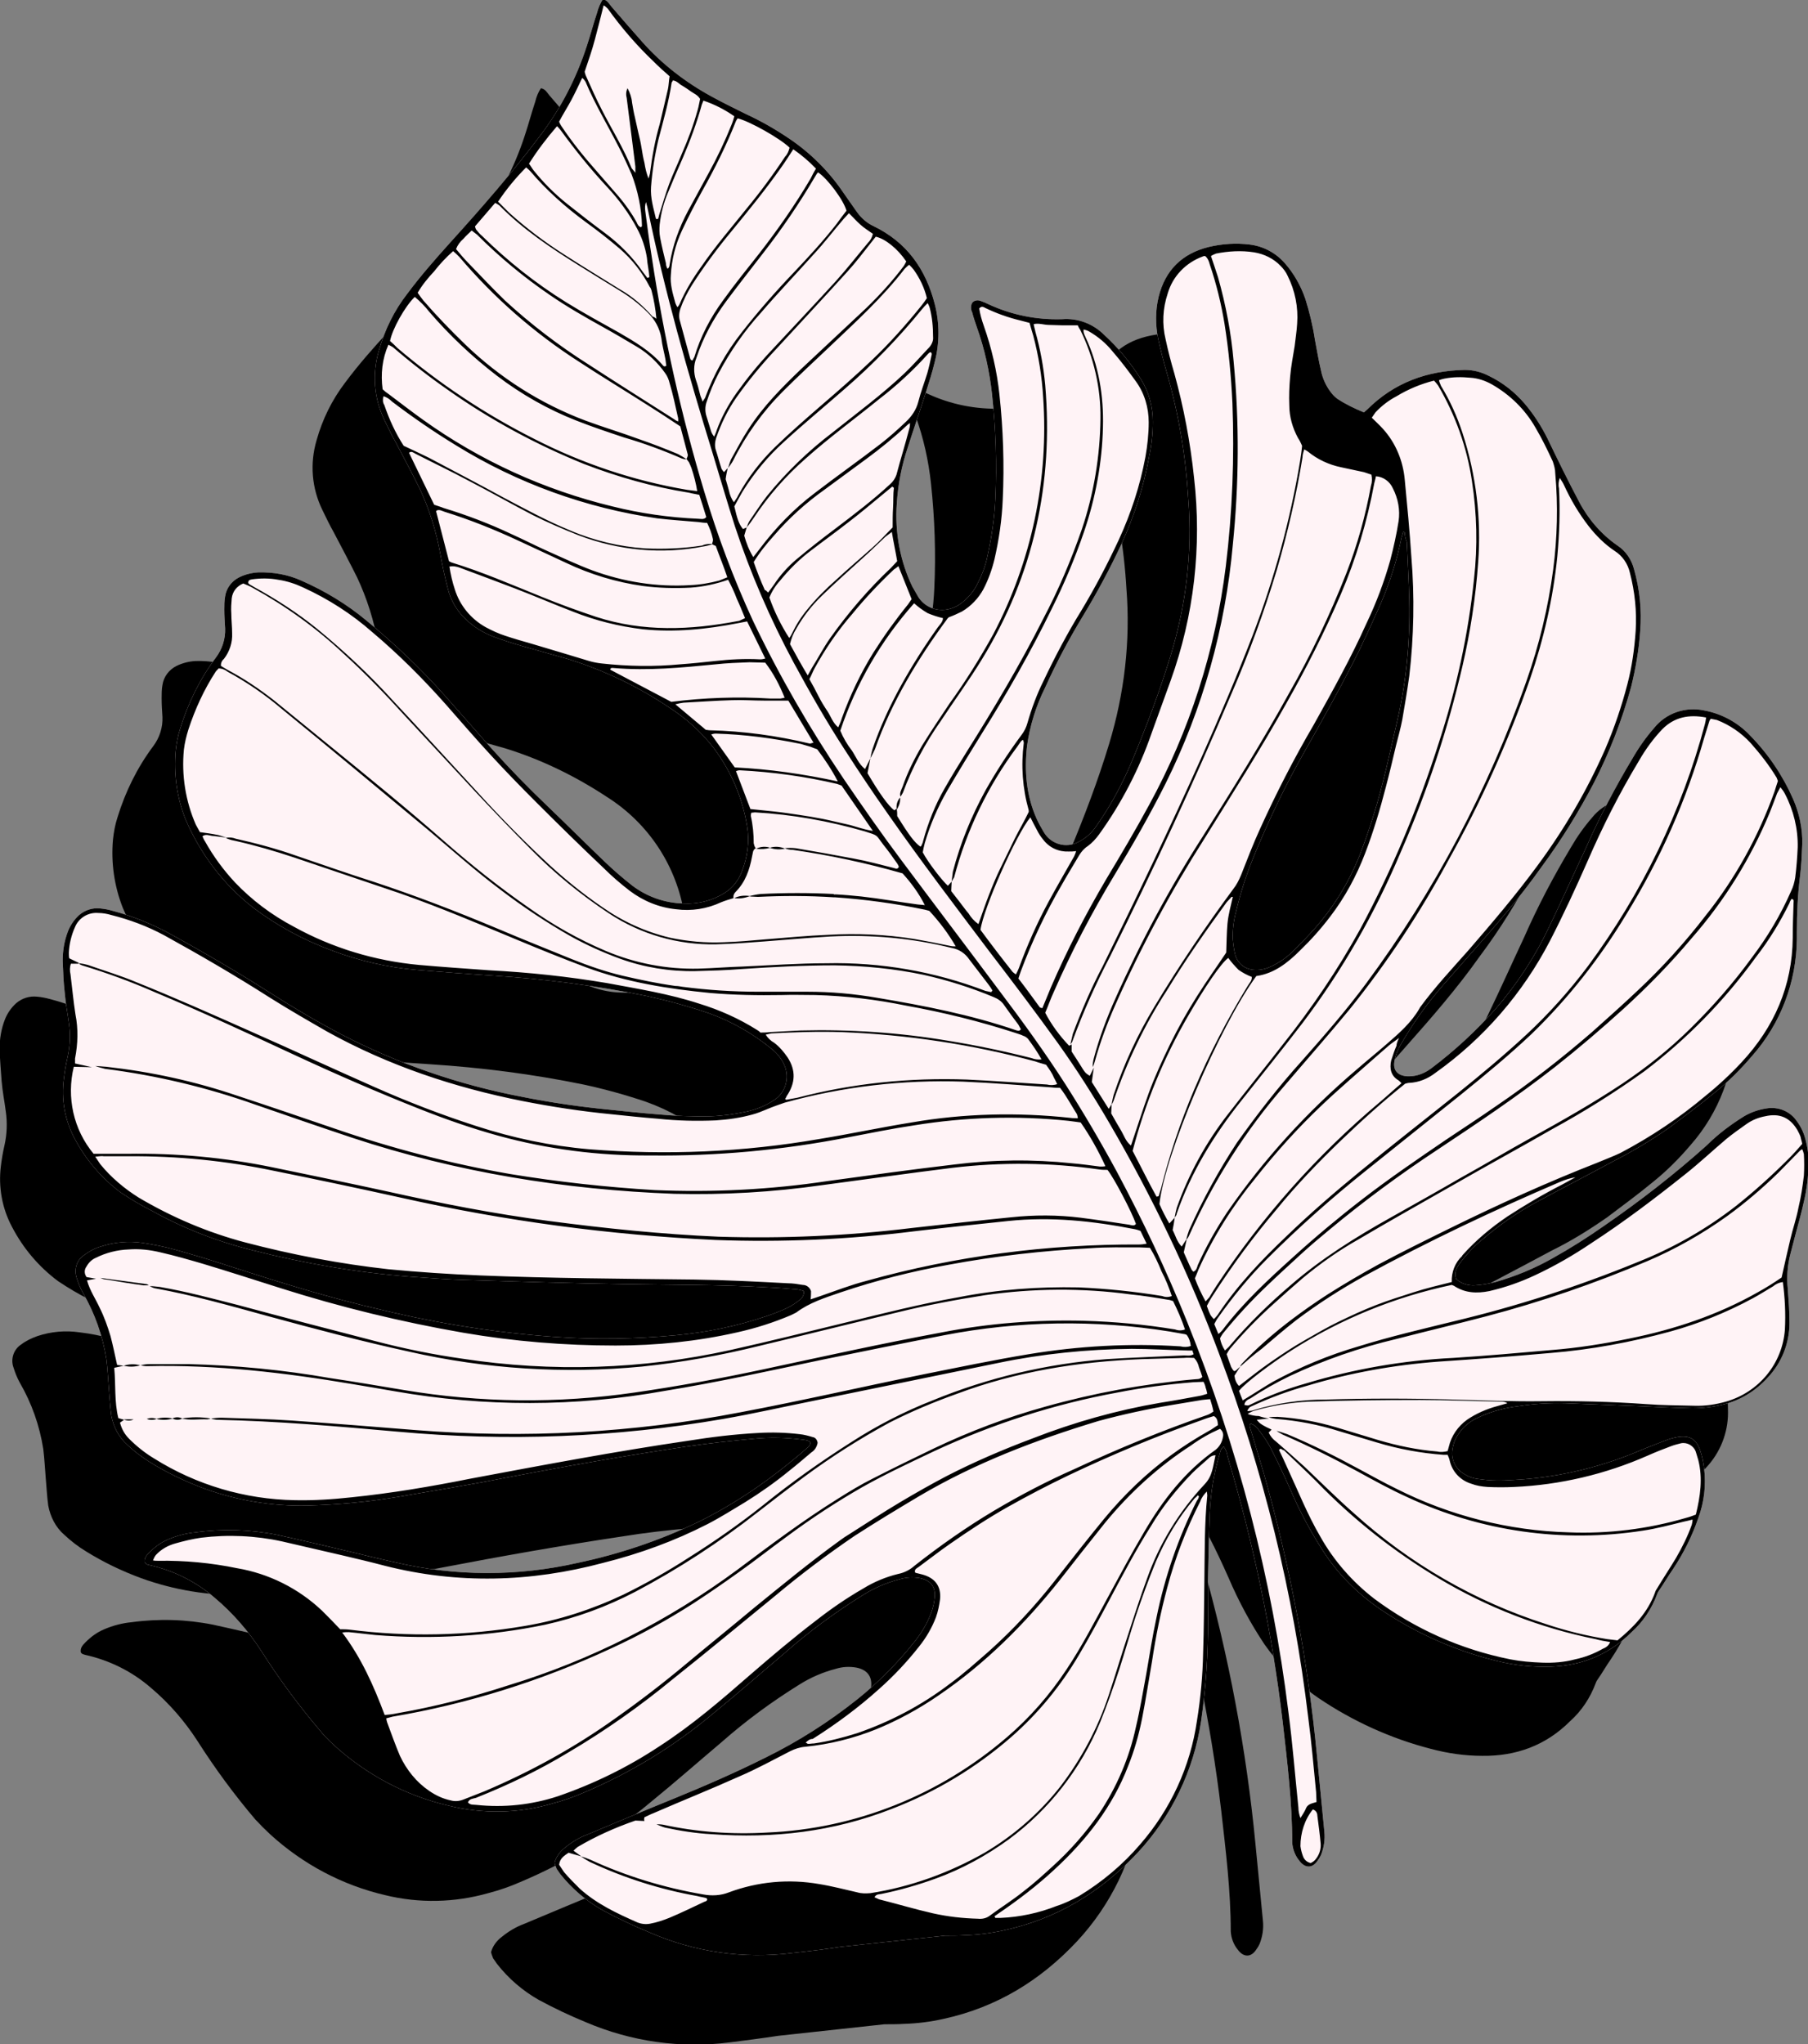 <?xml version="1.0" encoding="utf-8"?>
<!-- Generator: Adobe Illustrator 25.1.0, SVG Export Plug-In . SVG Version: 6.00 Build 0)  -->
<svg version="1.1" id="Layer_1" xmlns="http://www.w3.org/2000/svg" xmlns:xlink="http://www.w3.org/1999/xlink" x="0px" y="0px"
	 viewBox="0 0 438.5 495.7" style="enable-background:new 0 0 438.5 495.7;" xml:space="preserve">
<rect x="0" y="0" width="438.5" height="495.7" fill="#808080" stroke="none"/>
<style type="text/css">
	.st0{fill:#FFF3F6;}
</style>
<g>
	<path d="M188.7,493.7c-3.9,0.6-7.9,1.1-11.8,1.6c-11.8,1.5-23.8-0.2-34.8-4.9c-3.9-1.6-7.7-3.4-11.4-5.4c-3.9-2.2-7.4-5.2-10.2-8.8
		c-0.3-0.4-0.6-0.9-0.9-1.3c-0.2-0.5-0.4-1-0.5-1.5c0.4-1.5,1.4-2.8,2.6-3.7c1.6-1.3,3.4-2.4,5.3-3.1c6.9-2.9,13.8-5.8,20.7-8.6
		c7.6-3.2,15.2-6.4,22.6-10.1c7.9-3.9,15.3-8.6,22.2-14.1c5-4,9.6-8.5,13.6-13.6c1.8-2.2,3.3-4.6,4.3-7.3c0.5-1.3,0.8-2.6,0.9-4
		c0.2-2.5-1.1-4-3.6-4.5c-1.7-0.3-3.4-0.2-5,0.3c-3.1,0.8-6.1,2.1-8.8,3.8c-6.6,4.1-12.9,8.7-18.8,13.9c-5.8,4.9-11.6,10-17.5,14.8
		c-9.4,7.9-20,14.4-31.4,19.2c-2.5,1.1-5.1,2-7.8,2.7c-8.1,2.3-16.7,2.5-24.9,0.5c-10.4-2.4-20-7.5-27.9-14.7
		c-1.3-1.2-2.5-2.4-3.7-3.7c-5.1-6-9.8-12.4-14-19c-3.1-4.8-6.9-9.2-11.3-12.9c-4.6-4-10.1-6.7-16-8c-0.2-0.1-0.4-0.1-0.6-0.2
		c-0.1-0.1-0.3-0.2-0.4-0.4c-0.2-1.1,0.5-1.8,1.2-2.5c1.3-1.3,2.8-2.4,4.5-3.1c2.1-0.9,4.4-1.5,6.6-1.7c6.6-0.9,13.3-0.7,19.8,0.6
		c5.5,1.2,11,2.5,16.5,3.8c4.1,1,8.2,2,12.3,2.9c14.5,3.4,29.6,3.4,44.1,0.1c10-2.1,19.8-5.4,29-9.8c7.9-3.9,15.4-8.8,22.3-14.4
		c1.2-1,2.5-2,3.7-3.1c0.6-0.5,1.4-1,1.5-2c-0.6-0.6-1.4-0.6-2.1-0.7c-3.9-0.5-7.8-0.6-11.7-0.2c-5.5,0.5-10.9,1.1-16.4,2
		c-14.7,2.2-29.4,4.8-44,7.6c-8.6,1.7-17.3,3.1-25.9,4.6c-7.2,1.2-14.5,1.9-21.8,2c-8.5,0.2-17-1.2-25-4.1c-4.6-1.7-9-3.8-13.2-6.4
		c-2-1.2-3.8-2.6-5.4-4.1c-2.1-1.8-3.4-4.4-3.9-7.1c-0.3-2.2-0.4-4.4-0.6-6.6s-0.3-4.7-0.6-7.1c-0.9-5.7-2.8-11.1-5.7-16.1
		c-0.6-1.1-1.1-2.3-1.5-3.6c-0.8-2.1,0-4.5,1.9-5.7c1.2-0.9,2.5-1.5,3.9-2c3.3-1.1,6.8-1.4,10.2-0.9c2.6,0.3,5.1,0.8,7.6,1.5
		c4.3,1.2,8.6,2.5,12.9,3.9c12.4,4,24.9,7.9,37.6,10.8c13.7,3.3,27.7,5.5,41.8,6.5c9.8,0.7,19.6,0.5,29.3-0.4
		c7.5-0.7,14.8-2.3,21.9-4.6c1.8-0.6,3.6-1.3,5.3-2.1c1-0.5,2-1.2,2.9-1.9c0.7-0.5,1-1.2,1-2.1c-0.5-0.2-1-0.3-1.5-0.4
		c-2.4-0.2-4.7-0.4-7.1-0.5c-11.7-0.7-23.4-0.6-35.1-0.8c-12.7-0.2-25.5-0.6-38.2-1c-4.5-0.1-9-0.5-13.5-0.9
		c-12.9-1-25.6-3.2-38.1-6.4c-8.5-2.1-16.8-5.3-24.5-9.6c-2.6-1.3-5.1-2.8-7.5-4.4c-4.7-3.5-8.5-8-11.2-13.2
		c-2.4-4.5-3.3-9.6-2.7-14.6c0.2-1.7,0.5-3.5,0.9-5.2c0.6-2.7,0.7-5.5,0.3-8.2c-0.3-2.4-0.8-4.8-1-7.3S0,257-0.1,254.4
		c0-2.5,0.4-4.9,1.3-7.2c0.6-1.5,1.5-2.8,2.7-3.9c1.4-1.2,3.2-1.8,5.1-1.6c1.1,0.1,2.1,0.3,3.2,0.6c4.6,1.2,9,3,13.2,5.2
		c8.6,4.7,17,9.6,25.3,14.9c5.5,3.5,11.1,6.8,16.8,9.8c13.9,7.2,28.7,12.3,44,15.2c7,1.4,14,2.5,21.1,3.2c3.8,0.4,7.6,0.7,11.4,1.1
		c4.3,0.4,8.7,0.6,13.1,0.5c2.9-0.1,5.8-0.5,8.6-1.1c2.4-0.5,4.7-1.4,6.8-2.8c2.6-1.6,3.7-4.9,2.8-7.8c-0.6-1.8-1.8-3.4-3.3-4.6
		c-4.5-3.7-9.7-6.7-15.3-8.7c-5-1.7-10.1-3.1-15.2-4.2c-12.2-2.5-24.6-4.1-37-4.9c-6.2-0.4-12.5-0.9-18.7-1.4
		c-7-0.6-13.9-2.2-20.5-4.7c-6.8-2.5-13.2-6-19.1-10.4c-7.2-5.6-12.8-13-16.4-21.4c-2.1-5.3-2.9-11-2.4-16.6
		c0.2-1.8,0.5-3.6,1.1-5.4c1.9-6.2,4.8-12.1,8.7-17.3c1.5-2,2.3-4.5,2.2-7c-0.1-1.5-0.2-3-0.2-4.6c0-1.1,0-2.1,0.2-3.2
		c0.3-2,1.6-3.7,3.4-4.6c1.4-0.7,3-1.1,4.6-1.2c3.6-0.1,7.2,0.5,10.5,2c5.7,2.5,11,5.7,15.8,9.7c6.8,5.6,13.2,11.7,19,18.2
		l11.4,12.9c4.3,4.8,8.8,9.4,13.4,13.8s9.4,9.2,14.1,13.8c2.1,2,4.3,3.9,6.6,5.7c3.6,2.7,7.9,4.2,12.4,4.3c3.5,0.2,7-0.7,10-2.6
		c1.9-1.2,3.3-3,4.1-5.1c1.4-3.5,1.9-7.3,1.3-11c-1.8-11.9-8.7-22.4-18.9-28.8c-7.6-5-15.8-9-24.5-11.7c-3.5-1-7.1-2-10.6-3
		c-2.5-0.8-5-1.5-7.4-2.4s-4.7-2.3-6.6-4.1c-2.2-2.1-3.8-4.7-4.5-7.6c-0.7-2.7-1.3-5.5-1.8-8.3c-1-5.6-2.7-11-5.1-16.1
		c-1.8-3.6-3.7-7.2-5.6-10.8c-1-1.8-1.9-3.6-2.8-5.5c-2.6-5.3-3.1-11.3-1.4-17c1.4-5,3.7-9.7,6.9-13.9c3.2-4.3,6.8-8.4,10.5-12.4
		c7.7-8.5,15.2-17.1,22.1-26.3c4.8-6.4,8.5-13.6,11-21.3c0.9-2.7,1.6-5.4,2.5-8.1c0.3-1.2,0.7-2.3,1.4-3.3c1.1,0.2,1.5,1.1,2.1,1.8
		c2.5,2.9,5,5.8,7.5,8.6c4.8,5.3,10.4,9.7,16.7,13c2.7,1.5,5.6,2.9,8.4,4.3c3.7,1.7,7.2,3.7,10.6,6c5.2,3.5,9.7,8,13.2,13.2
		c1.1,1.6,2.2,3.1,3.3,4.7c1,1.5,2.4,2.6,3.9,3.4c8.1,3.9,12.7,10.5,14.9,19c1.2,4.6,1.2,9.4,0,14.1c-0.6,2.5-1.4,5-2.2,7.5
		c-1.4,4.4-2.9,8.7-4.3,13.1c-1.5,4.4-2.4,9-2.7,13.7c-0.5,6.9,0.8,13.9,3.9,20.2c0.5,0.9,1,1.7,1.5,2.6c2,3.1,6.2,4.1,9.9,1.7
		c1.7-1.1,3.1-2.7,4.1-4.5c1.2-2.3,2.2-4.7,2.7-7.3c1-4.5,1.7-9.2,1.9-13.8c0.4-8.5,0.1-17-0.8-25.4c-0.6-5.6-1.8-11-3.7-16.3
		c-0.4-1.2-0.8-2.3-1.1-3.5c-0.4-0.8-0.4-1.7,0-2.4c0.5-0.6,1.4-0.7,2.1-0.4c0.6,0.2,1.3,0.5,1.9,0.8c5.6,2.6,11.7,3.8,17.8,3.6
		c3.8-0.3,7.5,1.1,10.2,3.8c3.5,3.2,6.5,6.9,9,10.9c1.9,3.1,2.8,6.6,2.8,10.2c0,2.8-0.3,5.6-0.9,8.4c-1.4,7.3-3.7,14.4-6.9,21.1
		c-2.8,6-5.9,11.8-9.3,17.4c-3.4,5.6-6.5,11.4-9.2,17.4c-2.2,4.5-3.7,9.2-4.4,14.2c-0.7,6.1-0.2,12.1,2.3,17.7
		c0.5,1.1,1.1,2.2,1.7,3.2c1.7,3,5.4,4.1,8.4,2.5c1.8-0.9,3.3-2.2,4.4-3.9c3.4-4.8,6.2-10,8.5-15.4c3.6-8.6,6.9-17.3,9.6-26.2
		c3.7-12.2,5.2-24.9,4.2-37.6c-0.6-10.4-2.4-20.7-5.2-30.7c-0.8-2.7-1.5-5.5-2.1-8.2c-0.7-3.4-0.7-6.9,0.1-10.2
		c1.6-6.5,5.7-10.5,12.1-12.1c3.3-0.8,6.7-1,10-0.6s6.3,2,8.5,4.5s3.9,5.5,5,8.7c1,3.2,1.8,6.5,2.4,9.8c0.5,2.6,0.9,5.1,1.5,7.6
		c0.4,2,1.3,3.9,2.6,5.5c0.4,0.5,0.9,1,1.5,1.4c2,1.3,4.1,2.3,6.3,3.2c0.3-0.3,0.6-0.5,0.8-0.7c6.5-6.4,14.5-9.4,23.6-9.6
		c2.1,0,4.1,0.5,6,1.5c3.3,1.6,6.2,3.9,8.6,6.7c2.2,2.6,4,5.4,5.5,8.4c2.5,5.2,5,10.3,7.7,15.4c2.2,4.2,5.4,7.9,9.3,10.6
		c2,1.3,3.4,3.4,4,5.7c1.4,4.9,1.9,10,1.5,15c-0.3,4.6-1.1,9.1-2.2,13.6c-2.2,8-5.2,15.8-9,23.2c-3.7,7.1-8,14-12.8,20.4
		c-5.5,7.8-11.8,15-18.1,22.1c-3.9,4.5-8,8.8-11.4,13.7c-1.8,2.5-3.4,5.1-4.9,7.7c-0.6,1.1-1.1,2.3-1.3,3.6c-0.4,2.2,0.7,3.5,3,3.7
		c1.8,0.1,3.5-0.4,5-1.3c0.3-0.2,0.6-0.4,0.9-0.6c5.7-4.3,10.9-9.1,15.6-14.4c5.2-6,9.6-12.7,13-19.9c3.1-6.4,6-12.9,9-19.3
		c3.3-7.5,7.1-14.7,11.3-21.7c1.5-2.6,3.2-5,5.2-7.3c2.9-3.6,7.6-5.2,12.2-4.2c4.2,0.8,8.1,2.9,11,6c4.4,4.5,8,9.7,10.5,15.5
		c1.5,3.4,2.3,7.2,2.2,10.9c-0.1,2.5-0.2,5-0.5,7.5c-0.6,4.6-0.8,9.3-0.8,13.9c0,0.5,0,1.1,0,1.6c-0.1,10.4-3.9,20.5-10.8,28.3
		c-2.8,3.3-5.9,6.4-9.3,9.1c-3.5,2.9-7.2,5.6-10.9,8.4c-4.3,3-8.8,5.8-13.5,8.1c-6.3,3.4-12.7,6.7-19,10.1
		c-4.6,2.5-8.8,5.5-12.8,8.9c-2.1,1.7-3.9,3.7-5.5,5.8c-0.7,1.1-1.4,2.2-0.8,3.8c1.2,1.1,2.9,1.6,4.5,1.5c1.7-0.1,3.4-0.4,5-0.8
		c4.8-1.4,9.5-3.3,13.9-5.8c4.3-2.4,8.4-5,12.4-7.8c8.8-6,17.1-12.5,25.1-19.6c2.7-2.7,5.7-5,9-7c1.7-1,3.5-1.6,5.4-1.9
		c2.9-0.5,5.8,0.7,7.4,3.1c0.9,1.2,1.6,2.6,2,4.1c0.6,2.1,0.9,4.2,0.8,6.3c0,3.1-0.4,6.1-1.1,9.1c-0.6,2.8-1.4,5.5-2.1,8.2
		c-0.4,1.6-0.8,3.1-1.2,4.7c-0.7,2.7-0.9,5.6-0.6,8.4c0.2,2.7,0.4,5.5,0.4,8.2c0,4.9-1.9,9.7-5.3,13.3c-2.9,3.2-6.6,5.5-10.8,6.5
		c-2.4,0.6-5,0.9-7.5,0.9c-4.3-0.1-8.5-0.3-12.8-0.5c-6-0.2-11.9-0.5-17.9-0.7c-3.8-0.1-7.6,0.1-11.4,0.6c-3.4,0.4-6.8,1.3-9.9,2.8
		c-1.8,0.8-3.4,2.1-4.5,3.7c-0.8,1.1-1.4,2.4-1.6,3.8c-0.5,2.5,0.7,5,2.9,6.2c1.1,0.7,2.4,1.1,3.7,1.2c2.7,0.4,5.3,0.4,8,0.2
		c10.2-0.5,20.3-2.8,29.8-6.7c2.3-1,4.7-1.9,7-2.8c1-0.4,2-0.7,3.1-0.9c2.9-0.5,4.5,0.4,5.5,3.1c0.5,1.4,0.8,2.9,1,4.4
		c0.5,4.1,0,8.2-1.4,12c-1.5,4.4-3.6,8.6-6.2,12.5c-1.2,1.7-2.2,3.5-3.4,5.2c-0.2,0.3-0.3,0.5-0.4,0.8c-1.3,3.5-3.4,6.7-6.2,9.2
		c-5.9,5.9-13.1,8.5-21.3,8.4c-4.2,0-8.4-0.6-12.5-1.7c-9.7-2.5-18.9-6.7-27.2-12.3c-5.1-3.5-9.5-7.9-13.1-13
		c-3.4-5.1-6.3-10.5-8.7-16.1c-1.5-3.4-3.1-6.8-4.8-10.1c-0.8-1.5-1.8-2.9-2.8-4.2c-0.5-0.8-1.2-1.3-2-1.6c-0.4,0.5-0.1,1,0,1.4
		c1.1,3.7,2.2,7.3,3.3,11c6.3,22.3,10.6,45.1,12.8,68.1c0.6,6.1,1.2,12.3,1.8,18.5c0.2,1.9-0.1,3.8-0.8,5.6
		c-0.2,0.4-0.4,0.8-0.7,1.2c-1.4,2.3-3.3,2-4.6,0.2c-1-1.2-1.6-2.8-1.7-4.4c0-9.8-1.2-19.5-2.3-29.2c-2.6-21.9-7.1-43.4-13.4-64.5
		c-0.1-0.8-0.4-1.6-0.9-2.3c-0.8,0.5-0.8,1.2-1,1.8c-1.4,4.7-2.2,9.5-2.4,14.4c-0.2,5-0.3,9.9-0.4,14.9c-0.1,3.6,0,7.2,0,10.8
		c0.1,8.2-0.4,16.4-1.5,24.6c-1.8,12-7.2,23.1-15.4,31.9c-8.9,9.5-19.5,16-32.4,18.8c-3.1,0.7-6.3,1.1-9.5,1.2
		c-1.6,0.1-3.2,0.1-4.8,0.1"/>
	<path d="M28.8,365.6c2.3-0.4,4.7-0.4,7,0c-0.3,0.1-0.6,0.2-0.8,0.2C32.9,365.7,30.9,366.1,28.8,365.6z"/>
	<path d="M22.6,365.7c1.3-0.4,2.7-0.4,4-0.1C25.3,366,23.9,366,22.6,365.7z"/>
	<path d="M26.5,365.6c0.8-0.4,1.6-0.4,2.4,0C28.2,366,27.3,366,26.5,365.6z"/>
	<path d="M20.3,365.7c0.8-0.3,1.6-0.3,2.4,0C22,366,21.1,366,20.3,365.7z"/>
	<path d="M14.7,365.9h2.4C16.4,366.2,15.5,366.2,14.7,365.9z"/>
	<path d="M9,331.5l11.2,1.5c0.2,0,0.4,0.2,0.6,0.4c-0.4,0-0.9,0-1.3,0c-3-0.4-6-0.9-9-1.4C10,331.9,9.5,331.7,9,331.5z"/>
	<path d="M18.7,352.7c-1.3,0.4-2.7,0.4-4,0.1C16,352.3,17.4,352.3,18.7,352.7z"/>
	<path d="M162.8,239.4c1.2-0.6,2.5-0.7,3.8-0.5C165.4,239.4,164.1,239.6,162.8,239.4z"/>
	<path d="M202.2,217.9c-0.2-1,0.1-2.1,0.8-2.9C203.1,216,202.9,217,202.2,217.9z"/>
	<path d="M171.4,227.2c1.2-0.4,2.5-0.3,3.7,0.2C173.9,227.7,172.6,227.7,171.4,227.2z"/>
	<path d="M168.1,227.4c1.1-0.5,2.3-0.5,3.4-0.2C170.4,227.5,169.2,227.6,168.1,227.4z"/>
	<path class="st0" d="M437.8,276c-0.4-1.5-1.1-2.9-2-4.1c-1.6-2.4-4.5-3.6-7.4-3.1c-1.9,0.3-3.7,0.9-5.4,1.9c-3.2,2-6.3,4.3-9,7
		c-7.9,7.1-16.3,13.6-25,19.6c-4,2.8-8.1,5.4-12.4,7.8c-4.4,2.5-9,4.4-13.9,5.8c-1.6,0.4-3.3,0.7-5,0.8c-1.6,0.1-3.3-0.4-4.5-1.5
		c-0.6-1.6,0.1-2.7,0.8-3.8c1.6-2.1,3.4-4.1,5.5-5.8c4-3.4,8.2-6.4,12.8-8.9c6.3-3.4,12.7-6.7,19-10.1c4.7-2.4,9.2-5.1,13.5-8.1
		c3.7-2.8,7.4-5.5,10.9-8.4c3.4-2.7,6.5-5.8,9.3-9.1c6.9-7.8,10.7-17.9,10.8-28.3v-1.6c0-4.6,0.2-9.3,0.8-13.9
		c0.3-2.5,0.4-5,0.5-7.5c0.1-3.7-0.7-7.5-2.2-10.9c-2.5-5.7-6-10.9-10.4-15.4c-3-3.2-6.9-5.3-11.1-6.1c-4.6-1-9.3,0.6-12.2,4.2
		c-2,2.3-3.7,4.7-5.2,7.3c-4.2,7-8,14.2-11.3,21.7c-3,6.4-5.9,12.9-9,19.3c-3.4,7.2-7.8,13.9-13,19.9c-4.7,5.3-9.9,10.1-15.6,14.4
		l-0.9,0.6c-1.5,0.9-3.2,1.4-5,1.3c-2.3-0.2-3.4-1.5-3-3.7c0.2-1.2,0.7-2.5,1.3-3.6c1.5-2.6,3.1-5.2,4.9-7.7
		c3.4-4.9,7.5-9.2,11.4-13.7c6.3-7.1,12.6-14.3,18.1-22.1c4.8-6.5,9-13.3,12.7-20.4c3.8-7.4,6.8-15.2,9-23.2c1.1-4.5,1.9-9,2.2-13.6
		c0.4-5-0.1-10.1-1.5-15c-0.6-2.3-2-4.4-4-5.7c-3.9-2.7-7.1-6.4-9.3-10.6c-2.7-5.1-5.2-10.2-7.7-15.4c-1.5-3-3.3-5.8-5.5-8.4
		c-2.4-2.8-5.3-5.1-8.6-6.7c-1.9-1-3.9-1.5-6-1.5c-9.1,0.2-17.1,3.1-23.6,9.6c-0.2,0.2-0.5,0.4-0.8,0.7c-2.2-0.9-4.3-1.9-6.3-3.2
		c-0.6-0.4-1.1-0.9-1.5-1.4c-1.3-1.6-2.2-3.5-2.6-5.5c-0.6-2.5-1-5-1.5-7.6c-0.5-3.3-1.3-6.6-2.3-9.8c-1.1-3.2-2.8-6.2-5-8.7
		c-2.2-2.5-5.2-4.1-8.5-4.5c-3.3-0.4-6.7-0.2-10,0.6c-6.4,1.6-10.5,5.6-12.1,12.1c-0.8,3.3-0.8,6.8-0.1,10.2
		c0.6,2.7,1.3,5.5,2.1,8.2c2.9,10.1,4.6,20.3,5.2,30.7c1,12.7-0.5,25.4-4.2,37.6c-2.7,8.9-6,17.6-9.6,26.2
		c-2.3,5.4-5.1,10.6-8.5,15.4c-1.1,1.7-2.6,3-4.4,3.9c-3,1.6-6.7,0.5-8.4-2.5c-0.6-1-1.2-2.1-1.7-3.2c-2.5-5.6-3-11.6-2.3-17.7
		c0.7-4.9,2.2-9.7,4.4-14.1c2.7-6,5.8-11.8,9.2-17.4c3.4-5.6,6.5-11.4,9.3-17.4c3.1-6.8,5.4-13.9,6.7-21.2c0.6-2.7,0.9-5.6,0.9-8.4
		c0-3.6-0.9-7.1-2.8-10.2c-2.5-4-5.5-7.7-9-10.9c-2.7-2.7-6.4-4.1-10.2-3.8c-6.1,0.2-12.2-1-17.8-3.6c-0.6-0.3-1.3-0.6-1.9-0.8
		c-0.7-0.3-1.6-0.2-2.1,0.4c-0.4,0.7-0.4,1.6,0,2.4c0.3,1.2,0.7,2.3,1.1,3.5c1.9,5.3,3.1,10.8,3.7,16.3c0.9,8.4,1.2,16.9,0.8,25.4
		c-0.2,4.6-0.9,9.3-1.9,13.8c-0.5,2.6-1.5,5-2.7,7.3c-1,1.8-2.4,3.3-4.1,4.5c-3.7,2.4-7.9,1.3-9.9-1.7c-0.5-0.9-1-1.7-1.5-2.6
		c-3-6.2-4.3-13.2-3.8-20.2c0.3-4.7,1.2-9.3,2.7-13.7c1.4-4.4,2.9-8.7,4.3-13.1c0.8-2.5,1.6-5,2.2-7.5c1.2-4.6,1.2-9.5,0-14.1
		c-2.2-8.5-6.8-15-14.9-18.9c-1.5-0.7-2.9-1.9-3.9-3.3c-1.1-1.6-2.2-3.1-3.3-4.7c-3.5-5.2-8-9.7-13.2-13.2c-3.4-2.3-6.9-4.3-10.6-6
		c-2.8-1.4-5.7-2.8-8.4-4.3c-6.2-3.4-11.9-7.8-16.6-13.1c-2.5-2.8-5-5.7-7.5-8.6c-0.6-0.7-1-1.6-2.1-1.8c-0.6,1-1.1,2.1-1.4,3.3
		c-0.9,2.7-1.6,5.4-2.5,8.1c-2.5,7.7-6.2,14.9-11,21.3c-6.9,9.2-14.4,17.8-22.1,26.3c-3.6,4-7.2,8.1-10.4,12.4
		c-3.2,4.1-5.5,8.8-6.9,13.8c-1.7,5.7-1.2,11.7,1.4,17c0.9,1.9,1.8,3.7,2.8,5.5c1.9,3.6,3.8,7.2,5.6,10.8c2.4,5.1,4.1,10.5,5.1,16.1
		c0.5,2.8,1.1,5.6,1.8,8.3c0.7,2.9,2.3,5.6,4.5,7.6c1.9,1.8,4.2,3.2,6.6,4.1c2.4,0.9,4.9,1.7,7.4,2.4c3.5,1,7.1,2,10.6,3
		c8.7,2.7,16.9,6.6,24.5,11.7c4.2,2.7,7.9,6,10.9,9.9c4.2,5.6,7,12.1,8.1,19c0.6,3.7,0.1,7.5-1.3,11c-0.8,2.1-2.2,3.9-4.1,5.1
		c-3,1.9-6.5,2.8-10,2.6c-4.5-0.1-8.8-1.6-12.4-4.3c-2.3-1.8-4.5-3.7-6.6-5.7c-4.7-4.5-9.5-9.3-14.1-13.7c-4.6-4.4-9.1-9-13.4-13.8
		l-11.4-12.9c-5.8-6.5-12.2-12.6-19-18.2c-4.8-4-10.1-7.2-15.8-9.7c-3.3-1.5-6.9-2.1-10.5-2c-1.6,0.1-3.2,0.5-4.6,1.2
		c-1.8,0.9-3.1,2.6-3.4,4.6c-0.2,1.1-0.2,2.1-0.2,3.2c0,1.5,0.1,3.1,0.2,4.6c0.1,2.5-0.7,5-2.2,7c-3.9,5.2-6.8,11.1-8.7,17.3
		c-0.6,1.8-0.9,3.6-1.1,5.4c-0.5,5.6,0.3,11.3,2.4,16.6c3.6,8.4,9.2,15.8,16.4,21.4c5.8,4.4,12.3,7.9,19.1,10.4
		c6.6,2.5,13.5,4.1,20.5,4.7c6.2,0.5,12.5,1,18.7,1.4c12.4,0.8,24.8,2.4,37,4.9c5.1,1.1,10.2,2.5,15.2,4.2c5.6,2,10.8,5,15.3,8.7
		c1.5,1.2,2.7,2.8,3.3,4.6c0.9,2.9-0.2,6.2-2.8,7.8c-2.1,1.4-4.4,2.3-6.8,2.8c-2.8,0.6-5.7,1-8.6,1.1c-4.4,0.1-8.8-0.1-13.1-0.5
		c-3.8-0.3-7.6-0.7-11.4-1.1c-7.1-0.7-14.1-1.7-21.1-3.1c-15.3-2.9-30.1-8-44-15.2c-5.7-3-11.3-6.3-16.8-9.8
		c-8.3-5.3-16.7-10.2-25.3-14.9c-4.2-2.2-8.6-4-13.2-5.2c-1-0.3-2-0.5-3.1-0.6c-1.9-0.2-3.7,0.4-5.1,1.6c-1.2,1.1-2.1,2.4-2.7,3.9
		c-0.9,2.3-1.3,4.7-1.3,7.2c0.1,2.6,0.2,5.2,0.5,7.8c0.2,2.5,0.7,4.9,1,7.3c0.4,2.7,0.3,5.5-0.3,8.2c-0.4,1.7-0.7,3.5-0.9,5.2
		c-0.7,5,0.2,10.1,2.6,14.6c2.7,5.1,6.5,9.6,11.2,13.1c2.4,1.6,4.9,3.1,7.5,4.4c7.7,4.3,16,7.5,24.5,9.6c12.6,3.2,25.3,5.4,38.2,6.4
		c4.5,0.3,9,0.7,13.5,0.8c12.8,0.4,25.5,0.8,38.3,1c11.7,0.2,23.4,0.1,35.1,0.8c2.4,0.1,4.7,0.3,7.1,0.5c0.5,0.1,1,0.2,1.5,0.4
		c0,0.8-0.3,1.6-1,2.1c-0.9,0.7-1.9,1.4-2.9,1.9c-1.7,0.8-3.5,1.5-5.3,2.1c-7.1,2.4-14.4,3.9-21.9,4.6c-9.7,0.9-19.5,1.1-29.3,0.4
		c-14.1-1-28.1-3.2-41.8-6.5c-12.7-2.9-25.2-6.8-37.6-10.8c-4.2-1.4-8.6-2.7-12.9-3.9c-2.5-0.7-5.1-1.2-7.7-1.6
		c-3.4-0.5-6.9-0.2-10.2,0.9c-1.4,0.4-2.7,1.1-3.9,2c-1.9,1.2-2.6,3.5-1.9,5.6c0.4,1.3,0.9,2.5,1.5,3.6c2.9,5,4.8,10.4,5.7,16.1
		c0.3,2.4,0.4,4.7,0.6,7.1c0.2,2.2,0.3,4.4,0.6,6.6c0.5,2.7,1.8,5.2,3.9,7.1c1.7,1.6,3.6,3,5.5,4.2c4.2,2.6,8.6,4.7,13.2,6.4
		c8,2.9,16.5,4.3,25,4.1c7.4-0.2,14.7-0.9,21.9-2.1c8.6-1.5,17.3-2.9,25.9-4.6c14.6-2.8,29.3-5.4,44-7.6c5.5-0.8,10.9-1.4,16.4-1.9
		c3.9-0.4,7.8-0.3,11.7,0.2c0.7,0.1,1.5,0.1,2.1,0.7c-0.1,0.9-0.9,1.4-1.5,1.9c-1.2,1.1-2.5,2.1-3.7,3.1
		c-6.9,5.6-14.3,10.5-22.3,14.4c-9.2,4.4-19,7.7-29,9.8c-14.5,3.3-29.6,3.3-44.1-0.1c-4.1-0.9-8.2-1.9-12.3-2.9
		c-5.5-1.3-11-2.6-16.5-3.8c-6.5-1.3-13.2-1.5-19.8-0.6c-2.2,0.2-4.5,0.8-6.6,1.7c-1.7,0.7-3.2,1.8-4.5,3.1
		c-0.7,0.7-1.4,1.4-1.2,2.5l0.4,0.4c0.2,0.1,0.4,0.2,0.6,0.2c5.9,1.3,11.4,4,16,8c4.4,3.7,8.2,8.1,11.3,12.9c4.2,6.6,8.9,13,14,19
		c1.1,1.4,2.3,2.6,3.6,3.8c7.9,7.2,17.5,12.3,27.9,14.7c8.2,2,16.8,1.9,24.9-0.5c2.7-0.7,5.3-1.6,7.8-2.7
		c11.4-4.8,22-11.3,31.4-19.2c5.9-4.8,11.7-9.9,17.5-14.8c5.9-5.2,12.2-9.8,18.8-13.9c2.7-1.7,5.7-3,8.8-3.8c1.6-0.5,3.3-0.6,5-0.3
		c2.5,0.5,3.8,2,3.6,4.5c-0.1,1.4-0.4,2.7-0.9,4c-1,2.7-2.5,5.1-4.3,7.3c-4,5-8.6,9.6-13.6,13.6c-6.9,5.5-14.3,10.2-22.2,14.1
		c-7.4,3.7-15,7-22.6,10.1c-6.9,2.8-13.8,5.7-20.7,8.6c-1.9,0.7-3.7,1.8-5.3,3.1c-1.2,0.9-2.2,2.2-2.6,3.7c0.1,0.5,0.3,1,0.5,1.5
		c0.3,0.4,0.6,0.9,0.9,1.3c2.8,3.5,6.3,6.5,10.2,8.7c3.7,2,7.5,3.8,11.4,5.4c10.9,4.8,22.9,6.5,34.7,5c3.9-0.4,7.9-0.9,11.8-1.5
		l25.2-2.7c1.6,0,3.2,0,4.8-0.1c3.2-0.1,6.4-0.5,9.5-1.2c12.9-2.8,23.5-9.3,32.4-18.8c8.2-8.8,13.6-19.9,15.4-31.9
		c1.2-8.2,1.7-16.4,1.7-24.7c0-3.6-0.1-7.2,0-10.8c0.1-5,0.2-9.9,0.4-14.9c0.2-4.9,1-9.7,2.4-14.4c0.2-0.6,0.2-1.3,1-1.8
		c0.5,0.7,0.8,1.5,0.9,2.3c6.3,21.1,10.8,42.6,13.4,64.5c1.1,9.7,2.3,19.4,2.3,29.2c0.1,1.6,0.7,3.2,1.7,4.4
		c1.3,1.8,3.2,2.1,4.6-0.2c0.3-0.4,0.5-0.8,0.7-1.2c0.7-1.8,1-3.7,0.8-5.6c-0.6-6.2-1.2-12.3-1.8-18.5c-2.2-23-6.5-45.8-12.8-68.1
		c-1.1-3.7-2.2-7.4-3.3-11c-0.1-0.4-0.4-0.9,0-1.4c0.8,0.3,1.5,0.8,2,1.6c1,1.3,2,2.7,2.8,4.2c1.7,3.3,3.3,6.7,4.8,10.1
		c2.4,5.6,5.3,11,8.7,16.1c3.5,5.1,8,9.5,13.1,13c8.3,5.6,17.5,9.8,27.2,12.3c4.1,1.1,8.3,1.7,12.5,1.7c8.2,0.1,15.4-2.5,21.3-8.4
		c2.8-2.5,4.9-5.7,6.2-9.2c0.1-0.3,0.2-0.5,0.4-0.8c1.2-1.7,2.2-3.5,3.4-5.2c2.6-3.9,4.7-8.1,6.2-12.5c1.4-3.8,1.9-7.9,1.4-12
		c-0.2-1.6-0.5-3.1-1-4.5c-1-2.7-2.6-3.6-5.5-3.1c-1.1,0.2-2.1,0.5-3.1,0.9c-2.3,0.9-4.7,1.8-7,2.8c-9.5,3.9-19.6,6.2-29.8,6.7
		c-2.7,0.2-5.3,0.2-8-0.2c-1.3-0.1-2.6-0.5-3.7-1.2c-2.2-1.2-3.4-3.7-2.9-6.2c0.2-1.4,0.8-2.7,1.6-3.8c1.1-1.6,2.7-2.9,4.5-3.7
		c3.1-1.5,6.5-2.4,9.9-2.8c3.8-0.6,7.6-0.8,11.4-0.7c6,0.2,11.9,0.5,17.9,0.7c4.3,0.2,8.5,0.4,12.8,0.5c2.5,0,5.1-0.3,7.5-0.9
		c4.2-1,7.9-3.3,10.8-6.5c3.4-3.6,5.3-8.3,5.3-13.3c0-2.7-0.2-5.5-0.4-8.2c-0.3-2.8-0.1-5.7,0.6-8.4c0.4-1.5,0.8-3.1,1.2-4.6
		c0.7-2.7,1.5-5.4,2.1-8.2c0.7-3,1.1-6,1.1-9.1C438.7,280.2,438.4,278.1,437.8,276z M341.8,145.8c0.2,9.7-0.7,19.4-2.9,28.9
		c-1.8,7.7-3.4,15.5-5.8,23.1c-1,3.2-2.1,6.4-3.3,9.5c-2.9,7.4-7.3,14.2-12.8,19.9c-1.1,1.2-2.3,2.4-3.5,3.6
		c-1.6,1.5-3.3,2.7-5.3,3.6c-1.2,0.6-2.6,0.9-4,0.8c-2.2-0.1-4-1.5-4.6-3.6c-0.3-1.2-0.5-2.5-0.6-3.8c-0.1-2.3,0.2-4.6,0.8-6.8
		c1.1-4.7,2.6-9.2,4.4-13.6c3.6-8.7,7.7-17.3,12.4-25.5c3.8-6.7,7.6-13.5,11.1-20.3c2.6-5,4.9-10.1,7.2-15.3
		c2.2-5.1,3.9-10.4,5-15.9c0.1-0.4,0.3-0.9,0.4-1.4l0.4,0.1c0,0.8,0.2,1.6,0.5,2.3C341.4,136.2,341.7,141,341.8,145.8z"/>
	<path d="M184.5,216.8c-1,0.1-1.8,0.3-2.8,0.5c0,0-0.1,0-0.1,0c0.1,0,0.2,0,0.3,0c0.6,0,1.3,0.1,1.9,0.1c6.1-0.3,12.2-0.3,18.4,0.1
		c0-0.2,0-0.5,0-0.7C196.3,216.5,190.4,216.5,184.5,216.8z M437.8,276c-0.4-1.5-1.1-2.9-2-4.1c-1.6-2.4-4.5-3.6-7.4-3.1
		c-1.9,0.3-3.7,0.9-5.4,1.9c-3.2,2-6.3,4.3-9,7c-7.9,7.1-16.3,13.6-25,19.6c-4,2.8-8.1,5.4-12.4,7.8c-4.4,2.5-9,4.4-13.9,5.8
		c-1.6,0.4-3.3,0.7-5,0.8c-1.6,0.1-3.3-0.4-4.5-1.5c-0.6-1.6,0.1-2.7,0.8-3.8c1.6-2.1,3.4-4.1,5.5-5.8c4-3.4,8.2-6.4,12.8-8.9
		c6.3-3.4,12.7-6.7,19-10.1c4.7-2.4,9.2-5.1,13.5-8.1c3.7-2.8,7.4-5.5,10.9-8.4c3.4-2.7,6.5-5.8,9.3-9.1
		c6.9-7.8,10.7-17.9,10.8-28.3v-1.6c0-4.6,0.2-9.3,0.8-13.9c0.3-2.5,0.4-5,0.5-7.5c0.1-3.7-0.7-7.5-2.2-10.9
		c-2.5-5.7-6-10.9-10.4-15.4c-3-3.2-6.9-5.3-11.1-6.1c-4.6-1-9.3,0.6-12.2,4.2c-2,2.3-3.7,4.7-5.2,7.3c-4.2,7-8,14.2-11.3,21.7
		c-3,6.4-5.9,12.9-9,19.3c-3.4,7.2-7.8,13.9-13,19.9c-4.7,5.3-9.9,10.1-15.6,14.4l-0.9,0.6c-1.5,0.9-3.2,1.4-5,1.3
		c-2.3-0.2-3.4-1.5-3-3.7c0.2-1.2,0.7-2.5,1.3-3.6c1.5-2.6,3.1-5.2,4.9-7.7c3.4-4.9,7.5-9.2,11.4-13.7c6.3-7.1,12.6-14.3,18.1-22.1
		c4.8-6.5,9-13.3,12.7-20.4c3.8-7.4,6.8-15.2,9-23.2c1.1-4.5,1.9-9,2.2-13.6c0.4-5-0.1-10.1-1.5-15c-0.6-2.3-2-4.4-4-5.7
		c-3.9-2.7-7.1-6.4-9.3-10.6c-2.7-5.1-5.2-10.2-7.7-15.4c-1.5-3-3.3-5.8-5.5-8.4c-2.4-2.8-5.3-5.1-8.6-6.7c-1.9-1-3.9-1.5-6-1.5
		c-9.1,0.2-17.1,3.1-23.6,9.6c-0.2,0.2-0.5,0.4-0.8,0.7c-2.2-0.9-4.3-1.9-6.3-3.2c-0.6-0.4-1.1-0.9-1.5-1.4
		c-1.3-1.6-2.2-3.5-2.6-5.5c-0.6-2.5-1-5-1.5-7.6c-0.5-3.3-1.3-6.6-2.3-9.8c-1.1-3.2-2.8-6.2-5-8.7c-2.2-2.5-5.2-4.1-8.5-4.5
		c-3.3-0.4-6.7-0.2-10,0.6c-6.4,1.6-10.5,5.6-12.1,12.1c-0.8,3.3-0.8,6.8-0.1,10.2c0.6,2.7,1.3,5.5,2.1,8.2
		c2.9,10.1,4.6,20.3,5.2,30.7c1,12.7-0.5,25.4-4.2,37.6c-2.7,8.9-6,17.6-9.6,26.2c-2.3,5.4-5.1,10.6-8.5,15.4
		c-1.1,1.7-2.6,3-4.4,3.9c-3,1.6-6.7,0.5-8.4-2.5c-0.6-1-1.2-2.1-1.7-3.2c-2.5-5.6-3-11.6-2.3-17.7c0.7-4.9,2.2-9.7,4.4-14.1
		c2.7-6,5.8-11.8,9.2-17.4c3.4-5.6,6.5-11.4,9.3-17.4c3.1-6.8,5.4-13.9,6.7-21.2c0.6-2.7,0.9-5.6,0.9-8.4c0-3.6-0.9-7.1-2.8-10.2
		c-2.5-4-5.5-7.7-9-10.9c-2.7-2.7-6.4-4.1-10.2-3.8c-6.1,0.2-12.2-1-17.8-3.6c-0.6-0.3-1.3-0.6-1.9-0.8c-0.7-0.3-1.6-0.2-2.1,0.4
		c-0.4,0.7-0.4,1.6,0,2.4c0.3,1.2,0.7,2.3,1.1,3.5c1.9,5.3,3.1,10.8,3.7,16.3c0.9,8.4,1.2,16.9,0.8,25.4c-0.2,4.6-0.9,9.3-1.9,13.8
		c-0.5,2.6-1.5,5-2.7,7.3c-1,1.8-2.4,3.3-4.1,4.5c-3.7,2.4-7.9,1.3-9.9-1.7c-0.5-0.9-1-1.7-1.5-2.6c-3-6.2-4.3-13.2-3.8-20.2
		c0.3-4.7,1.2-9.3,2.7-13.7c1.4-4.4,2.9-8.7,4.3-13.1c0.8-2.5,1.6-5,2.2-7.5c1.2-4.6,1.2-9.5,0-14.1c-2.2-8.5-6.8-15-14.9-18.9
		c-1.5-0.7-2.9-1.9-3.9-3.3c-1.1-1.6-2.2-3.1-3.3-4.7c-3.5-5.2-8-9.7-13.2-13.2c-3.4-2.3-6.9-4.3-10.6-6c-2.8-1.4-5.7-2.8-8.4-4.3
		c-6.2-3.4-11.9-7.8-16.6-13.1c-2.5-2.8-5-5.7-7.5-8.6c-0.6-0.7-1-1.6-2.1-1.8c-0.6,1-1.1,2.1-1.4,3.3c-0.9,2.7-1.6,5.4-2.5,8.1
		c-2.5,7.7-6.2,14.9-11,21.3c-6.9,9.2-14.4,17.8-22.1,26.3c-3.6,4-7.2,8.1-10.4,12.4c-3.2,4.1-5.5,8.8-6.9,13.8
		c-1.7,5.7-1.2,11.7,1.4,17c0.9,1.9,1.8,3.7,2.8,5.5c1.9,3.6,3.8,7.2,5.6,10.8c2.4,5.1,4.1,10.5,5.1,16.1c0.5,2.8,1.1,5.6,1.8,8.3
		c0.7,2.9,2.3,5.6,4.5,7.6c1.9,1.8,4.2,3.2,6.6,4.1c2.4,0.9,4.9,1.7,7.4,2.4c3.5,1,7.1,2,10.6,3c8.7,2.7,16.9,6.6,24.5,11.7
		c4.2,2.7,7.9,6,10.9,9.9c4.2,5.6,7,12.1,8.1,19c0.6,3.7,0.1,7.5-1.3,11c-0.8,2.1-2.2,3.9-4.1,5.1c-3,1.9-6.5,2.8-10,2.6
		c-4.5-0.1-8.8-1.6-12.4-4.3c-2.3-1.8-4.5-3.7-6.6-5.7c-4.7-4.5-9.5-9.3-14.1-13.7c-4.6-4.4-9.1-9-13.4-13.8l-11.4-12.9
		c-5.8-6.5-12.2-12.6-19-18.2c-4.8-4-10.1-7.2-15.8-9.7c-3.3-1.5-6.9-2.1-10.5-2c-1.6,0.1-3.2,0.5-4.6,1.2c-1.8,0.9-3.1,2.6-3.4,4.6
		c-0.2,1.1-0.2,2.1-0.2,3.2c0,1.5,0.1,3.1,0.2,4.6c0.1,2.5-0.7,5-2.2,7c-3.9,5.2-6.8,11.1-8.7,17.3c-0.6,1.8-0.9,3.6-1.1,5.4
		c-0.5,5.6,0.3,11.3,2.4,16.6c3.6,8.4,9.2,15.8,16.4,21.4c5.8,4.4,12.3,7.9,19.1,10.4c6.6,2.5,13.5,4.1,20.5,4.7
		c6.2,0.5,12.5,1,18.7,1.4c12.4,0.8,24.8,2.4,37,4.9c5.1,1.1,10.2,2.5,15.2,4.2c5.6,2,10.8,5,15.3,8.7c1.5,1.2,2.7,2.8,3.3,4.6
		c0.9,2.9-0.2,6.2-2.8,7.8c-2.1,1.4-4.4,2.3-6.8,2.8c-2.8,0.6-5.7,1-8.6,1.1c-4.4,0.1-8.8-0.1-13.1-0.5c-3.8-0.3-7.6-0.7-11.4-1.1
		c-7.1-0.7-14.1-1.7-21.1-3.1c-15.3-2.9-30.1-8-44-15.2c-5.7-3-11.3-6.3-16.8-9.8c-8.3-5.3-16.7-10.2-25.3-14.9
		c-4.2-2.2-8.6-4-13.2-5.2c-1-0.3-2-0.5-3.1-0.6c-1.9-0.2-3.7,0.4-5.1,1.6c-1.2,1.1-2.1,2.4-2.7,3.9c-0.9,2.3-1.3,4.7-1.3,7.2
		c0.1,2.6,0.2,5.2,0.5,7.8c0.2,2.5,0.7,4.9,1,7.3c0.4,2.7,0.3,5.5-0.3,8.2c-0.4,1.7-0.7,3.5-0.9,5.2c-0.7,5,0.2,10.1,2.6,14.6
		c2.7,5.1,6.5,9.6,11.2,13.1c2.4,1.6,4.9,3.1,7.5,4.4c7.7,4.3,16,7.5,24.5,9.6c12.6,3.2,25.3,5.4,38.2,6.4c4.5,0.3,9,0.7,13.5,0.8
		c12.8,0.4,25.5,0.8,38.3,1c11.7,0.2,23.4,0.1,35.1,0.8c2.4,0.1,4.7,0.3,7.1,0.5c0.5,0.1,1,0.2,1.5,0.4c0,0.8-0.3,1.6-1,2.1
		c-0.9,0.7-1.9,1.4-2.9,1.9c-1.7,0.8-3.5,1.5-5.3,2.1c-7.1,2.4-14.4,3.9-21.9,4.6c-9.7,0.9-19.5,1.1-29.3,0.4
		c-14.1-1-28.1-3.2-41.8-6.5c-12.7-2.9-25.2-6.8-37.6-10.8c-4.2-1.4-8.6-2.7-12.9-3.9c-2.5-0.7-5.1-1.2-7.7-1.6
		c-3.4-0.5-6.9-0.2-10.2,0.9c-1.4,0.4-2.7,1.1-3.9,2c-1.9,1.2-2.6,3.5-1.9,5.6c0.4,1.3,0.9,2.5,1.5,3.6c2.9,5,4.8,10.4,5.7,16.1
		c0.3,2.4,0.4,4.7,0.6,7.1c0.2,2.2,0.3,4.4,0.6,6.6c0.5,2.7,1.8,5.2,3.9,7.1c1.7,1.6,3.6,3,5.5,4.2c4.2,2.6,8.6,4.7,13.2,6.4
		c8,2.9,16.5,4.3,25,4.1c7.4-0.2,14.7-0.9,21.9-2.1c8.6-1.5,17.3-2.9,25.9-4.6c14.6-2.8,29.3-5.4,44-7.6c5.5-0.8,10.9-1.4,16.4-1.9
		c3.9-0.4,7.8-0.3,11.7,0.2c0.7,0.1,1.5,0.1,2.1,0.7c-0.1,0.9-0.9,1.4-1.5,1.9c-1.2,1.1-2.5,2.1-3.7,3.1
		c-6.9,5.6-14.3,10.5-22.3,14.4c-9.2,4.4-19,7.7-29,9.8c-14.5,3.3-29.6,3.3-44.1-0.1c-4.1-0.9-8.2-1.9-12.3-2.9
		c-5.5-1.3-11-2.6-16.5-3.8c-6.5-1.3-13.2-1.5-19.8-0.6c-2.2,0.2-4.5,0.8-6.6,1.7c-1.7,0.7-3.2,1.8-4.5,3.1
		c-0.7,0.7-1.4,1.4-1.2,2.5l0.4,0.4c0.2,0.1,0.4,0.2,0.6,0.2c5.9,1.3,11.4,4,16,8c4.4,3.7,8.2,8.1,11.3,12.9c4.2,6.6,8.9,13,14,19
		c1.1,1.4,2.3,2.6,3.6,3.8c7.9,7.2,17.5,12.3,27.9,14.7c8.2,2,16.8,1.9,24.9-0.5c2.7-0.7,5.3-1.6,7.8-2.7
		c11.4-4.8,22-11.3,31.4-19.2c5.9-4.8,11.7-9.9,17.5-14.8c5.9-5.2,12.2-9.8,18.8-13.9c2.7-1.7,5.7-3,8.8-3.8c1.6-0.5,3.3-0.6,5-0.3
		c2.5,0.5,3.8,2,3.6,4.5c-0.1,1.4-0.4,2.7-0.9,4c-1,2.7-2.5,5.1-4.3,7.3c-4,5-8.6,9.6-13.6,13.6c-6.9,5.5-14.3,10.2-22.2,14.1
		c-7.4,3.7-15,7-22.6,10.1c-6.9,2.8-13.8,5.7-20.7,8.6c-1.9,0.7-3.7,1.8-5.3,3.1c-1.2,0.9-2.2,2.2-2.6,3.7c0.1,0.5,0.3,1,0.5,1.5
		c0.3,0.4,0.6,0.9,0.9,1.3c2.8,3.5,6.3,6.5,10.2,8.7c3.7,2,7.5,3.8,11.4,5.4c10.9,4.8,22.9,6.5,34.7,5c3.9-0.4,7.9-0.9,11.8-1.5
		l25.2-2.7c1.6,0,3.2,0,4.8-0.1c3.2-0.1,6.4-0.5,9.5-1.2c12.9-2.8,23.5-9.3,32.4-18.8c8.2-8.8,13.6-19.9,15.4-31.9
		c1.2-8.2,1.7-16.4,1.7-24.7c0-3.6-0.1-7.2,0-10.8c0.1-5,0.2-9.9,0.4-14.9c0.2-4.9,1-9.7,2.4-14.4c0.2-0.6,0.2-1.3,1-1.8
		c0.5,0.7,0.8,1.5,0.9,2.3c6.3,21.1,10.8,42.6,13.4,64.5c1.1,9.7,2.3,19.4,2.3,29.2c0.1,1.6,0.7,3.2,1.7,4.4
		c1.3,1.8,3.2,2.1,4.6-0.2c0.3-0.4,0.5-0.8,0.7-1.2c0.7-1.8,1-3.7,0.8-5.6c-0.6-6.2-1.2-12.3-1.8-18.5c-2.2-23-6.5-45.8-12.8-68.1
		c-1.1-3.7-2.2-7.4-3.3-11c-0.1-0.4-0.4-0.9,0-1.4c0.8,0.3,1.5,0.8,2,1.6c1,1.3,2,2.7,2.8,4.2c1.7,3.3,3.3,6.7,4.8,10.1
		c2.4,5.6,5.3,11,8.7,16.1c3.5,5.1,8,9.5,13.1,13c8.3,5.6,17.5,9.8,27.2,12.3c4.1,1.1,8.3,1.7,12.5,1.7c8.2,0.1,15.4-2.5,21.3-8.4
		c2.8-2.5,4.9-5.7,6.2-9.2c0.1-0.3,0.2-0.5,0.4-0.8c1.2-1.7,2.2-3.5,3.4-5.2c2.6-3.9,4.7-8.1,6.2-12.5c1.4-3.8,1.9-7.9,1.4-12
		c-0.2-1.6-0.5-3.1-1-4.5c-1-2.7-2.6-3.6-5.5-3.1c-1.1,0.2-2.1,0.5-3.1,0.9c-2.3,0.9-4.7,1.8-7,2.8c-9.5,3.9-19.6,6.2-29.8,6.7
		c-2.7,0.2-5.3,0.2-8-0.2c-1.3-0.1-2.6-0.5-3.7-1.2c-2.2-1.2-3.4-3.7-2.9-6.2c0.2-1.4,0.8-2.7,1.6-3.8c1.1-1.6,2.7-2.9,4.5-3.7
		c3.1-1.5,6.5-2.4,9.9-2.8c3.8-0.6,7.6-0.8,11.4-0.7c6,0.2,11.9,0.5,17.9,0.7c4.3,0.2,8.5,0.4,12.8,0.5c2.5,0,5.1-0.3,7.5-0.9
		c4.2-1,7.9-3.3,10.8-6.5c3.4-3.6,5.3-8.3,5.3-13.3c0-2.7-0.2-5.5-0.4-8.2c-0.3-2.8-0.1-5.7,0.6-8.4c0.4-1.5,0.8-3.1,1.2-4.6
		c0.7-2.7,1.5-5.4,2.1-8.2c0.7-3,1.1-6,1.1-9.1C438.7,280.2,438.4,278.1,437.8,276z M361.2,313.1c3.9-0.9,7.6-2.2,11.2-3.9
		c4.7-2.2,9.2-4.8,13.5-7.7c8-5.2,15.5-10.9,22.9-16.8c3.4-2.7,6.6-5.7,9.9-8.5c1.6-1.3,3.3-2.5,5-3.7c1.3-0.9,2.8-1.5,4.4-1.8
		c3.5-0.8,6,0.3,7.8,3.3c0.3,0.6,0.6,1.1,0.8,1.7c0.1,0.6,0.3,1.1,0.4,1.7c-1.1,1.3-2.2,2.5-3.4,3.7c-4,4-8.2,7.8-12.6,11.3
		c-7.3,5.7-15.4,10.3-24,13.7c-14.4,5.9-29.3,10.7-44.4,14.3c-7.7,1.9-15.5,3.7-23.2,6.1c-7.2,2.1-14.2,5-20.8,8.6
		c-1.9,1.1-3.7,2.3-5.5,3.4l-1.8,1.1c-0.4-1-0.7-1.7-0.9-2.3c1.3-1.8,8-6.8,12.7-9.8c11.9-7.6,25.1-13,38.9-15.9
		c0.2,0.1,0.3,0.1,0.5,0.2C355.3,313.6,358.2,313.7,361.2,313.1z M435,218.9c-0.1,2.9-0.2,5.7-0.2,8.5c-0.1,11.7-4.5,21.7-12.4,30.2
		c-2.7,2.9-5.6,5.6-8.7,8.1c-6.4,5.4-13.3,10-20.7,13.9c-1.9,0.9-3.8,1.6-5.7,2.4c-12,4.7-23.7,10-35.3,15.7
		c-5.9,2.9-11.8,5.8-17.6,8.9c-4.2,2.3-8.3,4.7-12.4,7.3c-3.1,2-6.1,4.1-9,6.3c-4.2,3.2-8.2,6.7-11.8,10.5c-0.2,0.3-0.4,0.5-0.4,0.7
		c1.6-1.4,3.3-2.9,5.2-4.3c2.8-2.4,5.5-4.7,8.3-6.9c5.3-4,10.9-7.6,16.7-10.8c15.4-8.4,31.3-15.9,47.4-22.8c1.2-0.5,2.4-0.9,3.7-1.1
		c-1.1,0.6-2.2,1.2-3.3,1.8c-4.5,2.3-8.9,4.9-13.2,7.7c-4,2.7-7.7,5.8-10.9,9.4l-0.1,0.2c-1.7,1.6-2.6,3.9-2.5,6.3
		c-3.2,0.8-6.2,1.5-9.3,2.5c-3.1,1-6,1.9-9.1,3.1c-3.1,1.2-6.1,2.6-9,4c-2.9,1.4-5.6,3-8.4,4.6c-2.8,1.6-5.5,3.4-8.1,5.2
		c-2.6,1.8-5.1,3.8-7.7,5.8c-0.7-0.7-1-1.6-1.1-2.5l1.4-2.2l-1.1,1c-0.1,0-0.3,0.1-0.4,0.1c-0.3-0.3-0.5-0.6-0.7-1
		c-0.4-1-0.7-2-1.1-3.1c0.2-0.4,0.5-0.9,0.8-1.3c3.3-3.9,6.9-7.6,10.7-11c2.3-2.1,4.6-4.1,6.9-6.1c4.2-3.5,8.7-6.7,13.5-9.4
		c7.6-4.5,15.3-8.8,23-13.2c8-4.6,16.1-9,24.1-13.6c7.7-4.2,15.2-8.9,22.3-14c10.3-7.8,19.4-17.1,27-27.6c3.2-4.1,5.9-8.5,8.2-13.2
		c0.1-0.4,0.3-0.7,0.5-1C435.2,218.1,435,218.6,435,218.9z M432.9,192.5c2.1,4,3.2,8.5,3.1,13c-0.1,2.4-0.3,4.9-0.6,7.3
		c-0.2,1.2-0.5,2.3-1,3.3c-2.5,5.7-5.7,11.1-9.5,16.1c-4.5,6.2-9.6,12-15.1,17.4c-5,4.9-10.4,9.2-16.2,13.1
		c-7.2,4.8-14.8,9.1-22.4,13.3c-5.6,3.1-11.1,6.4-16.7,9.5c-5.7,3.3-11.4,6.5-17.1,9.7c-8.6,4.8-16.9,10-24.3,16.4
		c-5.3,4.5-10.3,9.4-14.8,14.7c-0.3,0.4-0.7,0.7-1.2,1.2c-0.6-0.9-1-1.9-1.2-2.9c0.1-0.4,0.4-0.7,0.6-1.1c3.4-4.2,7-8.1,10.9-11.8
		c2.8-2.7,5.6-5.2,8.4-7.8c2.1-1.9,4.2-3.7,6.4-5.5c8.4-7,17.2-13.5,26.3-19.5c9.8-6.5,19.5-13,28.7-20.2
		c5.7-4.5,11.2-9.2,16.6-14.1c5.8-5.3,11.4-11,16.5-17.1c7.9-9,14.3-19.3,18.9-30.4c0.6-1.5,1.2-3.1,1.8-4.7c0.3-0.5,0.5-1,0.8-1.5
		C432.2,191.4,432.6,191.9,432.9,192.5z M414.9,174.3c0.5,0.1,1,0.2,1.5,0.3c3.1,1.2,5.9,3.1,8.2,5.6c2.3,2.6,4.5,5.4,6.3,8.4
		c0.1,0.3,0.2,0.5,0.3,0.8c-0.3,0.8-0.5,1.6-0.8,2.5c-3.9,10.9-9.5,21.1-16.7,30.1c-5,6.5-10.6,12.7-16.6,18.3
		c-3.6,3.4-7.3,6.7-11,10c-7.4,6.4-15.1,12.4-23.2,17.9c-4,2.8-8.2,5.5-12.2,8.2c-6.9,4.7-13.8,9.4-20.4,14.5
		c-5.7,4.4-11.2,9-16.5,13.8c-6.1,5.5-12.2,11.1-17.2,17.7c-0.3,0.4-0.7,0.8-1.1,1.1l-1-2.4c0.3-0.5,0.5-1,0.8-1.4
		c3.6-5.1,7.6-10,12-14.4c7.6-7.6,15.7-14.8,24.1-21.5c7.7-6.2,15.4-12.3,23.1-18.5c5.8-4.7,11.5-9.4,16.9-14.5
		c8.9-8.6,16.6-18.4,23-29c8.2-13.3,14.6-27.7,18.9-42.8c0.4-1.4,0.9-2.8,1.3-4.2C414.7,174.6,414.8,174.5,414.9,174.3z
		 M341.8,262.6c2.3-0.1,4.5-1,6.3-2.4c11.7-8.3,21.2-19.3,27.8-32c3.3-6.4,6.3-12.9,9.2-19.5c3.6-8.3,7.7-16.4,12.4-24.2
		c1.6-2.8,3.5-5.4,5.7-7.7c2.9-2.9,6.4-3.6,10.6-2.8c-0.1,0.7-0.2,1.2-0.3,1.6c-5.6,21.1-15.3,41-28.3,58.6
		c-4.5,6-9.6,11.7-15.1,16.8c-5.3,4.9-10.8,9.5-16.4,14c-8,6.4-16.1,12.7-24,19.2c-6.1,5-12,10.1-17.7,15.6
		c-6.2,5.9-12,12-16.7,19.1c-0.3,0.4-0.6,0.7-0.9,1c-0.9-1-0.9-1-1.7-3.2c0.4-0.8,0.9-1.7,1.5-2.6c4.7-7.3,9.8-14.2,15.4-20.8
		c4.8-5.9,10.1-11.4,15.6-16.7c5-4.8,10.2-9.5,15.6-13.8C341.2,262.7,341.5,262.6,341.8,262.6z M338.7,253.6
		c-0.5,1.1-0.9,2.4-1.3,3.6c-0.4,1.9-0.1,3.7,1.8,4.8c0.2,0.2,0.5,0.4,0.7,0.7c-1.9,1.6-3.6,3.2-5.4,4.7
		c-15.2,12.8-28.4,27.7-39.4,44.3c-0.6,0.9-1.2,1.9-1.8,2.9c-0.3,0.3-0.6,0.7-0.9,1c-1-1.8-1.9-3.7-2.6-5.6c0.3-0.7,0.6-1.4,0.9-2.2
		c3.6-8,8.3-15.4,13.8-22.1c4.9-6.2,10.2-12.1,16-17.6c4.3-4.1,8.8-7.9,13.3-11.9c1-0.9,2.1-1.8,3.1-2.7c0.7-0.6,1.4-1,2.4-1.8
		C338.9,252.6,338.7,253.1,338.7,253.6z M333.6,100c1.5-1.6,3.2-2.9,5.1-3.9c2.8-1.7,5.9-3,9.1-3.8c0.4,0.4,0.7,0.8,1,1.2
		c4.2,7.2,7,15,8.2,23.2c1.2,7.8,1.4,15.8,0.5,23.7c-1.4,13.5-4.3,26.7-8.5,39.6c-5,15.7-11.3,30.8-19.1,45.3
		c-5.4,9.8-11.7,19.1-18.7,27.9c-4.4,5.7-8.9,11.2-13.3,16.9c-5.4,6.9-9.6,14.6-12.5,22.8c-0.2,0.8-0.4,1.6-0.5,2.4
		c0.2-0.3,0.5-0.7,0.5-1c3.5-10.1,9-19,15.6-27.3c5-6.3,10-12.5,14.9-18.9c9.7-12.8,17.6-26.7,23.8-41.4c6.4-14.6,11.4-29.7,15-45.2
		c1.9-8.2,3.2-16.6,3.8-25.1c0.8-10.6-0.5-21.3-3.8-31.4c-1.3-4-3-7.8-5.2-11.4c-0.2-0.5-0.4-0.9-0.5-1.4c0.5-0.2,0.9-0.3,1.4-0.4
		c2.1-0.4,4.1-0.4,6.2-0.2c1.8,0.1,3.6,0.7,5.2,1.6c4.4,2.5,8.1,6.1,10.6,10.5c1.6,2.7,2.9,5.4,4.2,8.2c0.3,0.9,0.6,1.9,0.6,2.9
		c0.7,7.7,0.5,15.6-0.5,23.3c-1.2,9.2-3.4,18.3-6.5,27.1c-9.2,26.2-22.3,50.9-38.8,73.2c-4.8,6.5-10.2,12.7-15.6,18.8
		c-5.7,6.3-10.9,13-15.8,19.9c-4.4,6.7-8.3,13.8-11.6,21.2c-0.3,0.8-0.5,1.5-0.7,2.3l0.1-0.1l0,0.1c0.3-0.4,0.5-0.7,0.7-1.2
		c5.9-13.2,13.7-25.4,23.2-36.3c5.2-6.1,10.5-12.1,15.6-18.3c9.1-11.3,17.1-23.4,24-36.2c7.9-14.1,14.5-28.8,19.8-44
		c3.3-9.6,5.6-19.6,6.6-29.7c0.5-5.5,0.7-11,0.4-16.5c-0.2-0.8-0.1-1.7,0.2-2.5c0.4,0.7,0.8,1.2,1,1.7c1.6,3.5,3.6,6.9,6,10
		c1.8,2.3,3.9,4.4,6.3,6c1.9,1.2,3.2,3.1,3.7,5.3c1.2,4.6,1.7,9.4,1.4,14.1c-0.3,4.4-0.9,8.7-2,12.9c-1.4,5.4-3.2,10.7-5.4,15.8
		c-4.4,10-9.9,19.4-16.4,28.2c-5.3,7.2-11,13.9-16.8,20.6c-4,4.5-8.1,8.9-11.7,13.8c0,0.1-0.1,0.1-0.1,0.2c-2,3.5-5,6.1-8,8.7
		c-2.4,2.1-4.9,4.1-7.3,6.2c-11.9,10.1-22.5,21.7-31.4,34.6c-2.7,4.1-5.1,8.3-7.1,12.8c-0.2,0.6-0.3,1.3-1.1,1.6
		c-0.1-0.2-0.3-0.3-0.4-0.5c-0.7-1.4-1.3-2.9-1.9-4.2l0.7-3.1c0,0,0,0.1-0.1,0.1c0,0,0-0.1,0-0.1l-1.1,1.7c-1.2-1.2-1.5-2.7-2.2-4
		c0.2-1.1,0.4-2.1,0.5-3l-1.3,1.4c-0.9-1.5-1.7-3.1-2.4-4.7c1.2-11.9,14.5-43,23.5-55.3c4.3-0.6,7.6-3.2,10.6-6.2
		c2.6-2.5,5.1-5.3,7.3-8.2c3.6-4.7,6.4-9.9,8.5-15.4c2-5.2,3.6-10.6,5-16c0.9-3.4,1.7-6.8,2.5-10.2c0.5-2,1.1-4.1,1.5-6.2
		c0.6-3.5,1.2-7,1.7-10.6c1.1-9.5,1.3-19.2,0.5-28.8c-0.4-6.2-1-12.5-1.6-18.7c-0.4-4.6-2.2-9-5.3-12.4c-0.8-0.9-1.7-1.7-2.7-2.7
		C333,100.9,333.3,100.4,333.6,100z M300.4,235.2c1,0.7,2.1,1.3,3.2,1.7c0.1,0.9-0.6,1.5-1,2.2c-4.9,8-9.3,16.5-13,25.2
		c-3.3,7.8-6,15.8-8,23.9c-0.2,0.6-0.4,1.3-0.6,1.9l-0.5,0.1c-2-3.6-3.8-7.3-5.8-11.1c3-11.5,7.5-22.5,13.5-32.8
		c4-6.9,7.9-12.7,9.7-14C298.6,233.3,299.5,234.3,300.4,235.2z M299.8,221c1.1-4.7,2.6-9.2,4.4-13.6c3.6-8.7,7.7-17.3,12.4-25.5
		c3.8-6.7,7.6-13.5,11.1-20.3c2.6-5,4.9-10.1,7.2-15.3c2.2-5.1,3.9-10.4,5-15.9c0.1-0.4,0.3-0.9,0.4-1.4l0.4,0.1
		c0,0.8,0.2,1.6,0.5,2.3c0.2,4.8,0.5,9.6,0.6,14.4c0.2,9.7-0.7,19.4-2.9,28.9c-1.8,7.7-3.4,15.5-5.8,23.1c-1,3.2-2.1,6.4-3.3,9.5
		c-2.9,7.4-7.3,14.2-12.8,19.9c-1.1,1.2-2.3,2.4-3.5,3.6c-1.6,1.5-3.3,2.7-5.3,3.6c-1.2,0.6-2.6,0.9-4,0.8c-2.2-0.1-4-1.5-4.6-3.6
		c-0.3-1.2-0.5-2.5-0.6-3.8C298.9,225.5,299.2,223.2,299.8,221z M294.9,61.5c3-0.6,6.2-0.8,9.3-0.3c2.4,0.4,4.7,1.5,6.4,3.3
		c0.7,0.7,1.3,1.5,1.7,2.4c1.8,3.6,2.6,7.6,2.3,11.6c-0.1,1.8-0.4,3.6-0.6,5.4c-0.4,2.5-0.9,5-1.1,7.5c-0.2,2.3-0.3,4.6-0.2,6.9
		c0,2.8,0.8,5.5,2.1,7.9c0.4,0.6,0.7,1.2,1,1.9c-0.1,1.2-0.3,2.5-0.5,3.8c-2.4,14.4-6.3,28.6-11.5,42.2
		c-3.9,10.1-8.1,19.9-12.5,29.8c-7.6,17-15.7,33.8-23.9,50.5c-2.8,5.3-5.1,10.7-7.2,16.3c-0.2,0.8-0.4,1.7-0.6,2.6
		c0.2-0.3,0.4-0.5,0.5-0.8c2.6-7.1,5.7-14,9.2-20.7c10.4-20.9,20.2-42,29.3-63.4c4.3-9.9,8-20,11.1-30.3c2.6-8.9,4.7-18,6.2-27.2
		c0-0.6,0.2-1.2,0.4-1.9c0.3,0.1,0.6,0.3,0.9,0.5c2.3,1.9,5.1,3.2,8,3.8c1.9,0.4,3.7,0.8,5.6,1.2c0.6,0.2,1.2,0.4,1.8,0.6
		c0.2,0.9,0.2,1.8-0.1,2.7c-1.3,7.2-3.3,14.4-6,21.3c-3.9,9.9-8.5,19.6-13.8,28.9c-6.5,11.8-13.7,23.3-20.9,34.7
		c-8.1,12.6-15.2,25.8-21.3,39.5c-2.1,4.7-3.9,9.5-5.2,14.4c-0.2,0.7-0.3,1.5-0.3,2.2c0.2-0.4,0.4-0.9,0.5-1.3c1.3-4.7,3-9.3,5-13.8
		c6.2-14,13.4-27.4,21.6-40.3c6.7-10.8,13.6-21.6,19.8-32.7c4.9-8.6,9.4-17.5,13.3-26.6c3.7-8.6,6.4-17.7,8.1-26.9
		c0.1-0.5,0.3-1,0.4-1.7c1.8,0.1,3.4,1.3,4.1,2.9c1.3,2.5,1.8,5.3,1.4,8c-0.5,3.2-1.2,6.3-2,9.4c-1.5,5.3-3.4,10.4-5.8,15.4
		c-3.8,8.5-8.3,16.5-12.8,24.6c-4.8,8.2-9.1,16.6-13,25.2c-1.7,3.7-3.1,7.4-4.6,11.2c-0.5,1.2-1.1,2.4-1.9,3.4
		c-6.8,9.2-13.2,18.7-19.1,28.5c-4.1,6.8-7.4,13.9-9.9,21.4c-0.2,0.8-0.4,1.6-0.5,2.4c0.2-0.3,0.4-0.7,0.5-1
		c3.2-9.4,7.5-18.4,12.9-26.7c4.5-7.4,9.4-14.4,14.5-21.4c0.4-0.4,0.8-0.9,1.2-1.3c0,0,0.1,0,0.3,0c-0.5,2.2-1.1,4.3-1.3,6.5
		s-0.2,4.4-0.3,7c-2.2,3.3-4.7,6.8-7.1,10.6c-2.4,3.8-4.6,7.7-6.5,11.6c-1.9,3.9-3.7,7.8-5.2,11.9c-1.5,4.1-2.8,8.3-4.3,12.7
		c-1.3-1-1.7-2.5-2.5-3.8s-1.5-2.6-2.3-4l0.1-2.1v-0.1l-0.7,1.1l-4.1-6.5c0.2-1.3,0.3-2.4,0.5-3.5l-1,2c-1.1-0.7-1.1-0.7-2.4-2.8
		c-0.6-1-1.3-2-2-3.1v-1.7l-0.6,0.3c-2.3-2.4-4.3-5.1-5.8-8c0.7-1.6,1.3-3.4,2.1-5.1c4.3-9.8,9.2-19.2,14.7-28.3
		c4.4-7.3,8.6-14.6,12.4-22.2c9-18.1,14.5-37.8,16.3-57.9c1.5-14.8,1.6-29.6,0.2-44.4c-0.6-7-1.9-13.8-3.8-20.5
		c-0.5-1.6-1.1-3.3-1.7-5.1C294.1,61.8,294.5,61.7,294.9,61.5z M261.8,207.3c0.5-0.8,1.2-1.6,2-2.1c1.1-0.8,2-1.8,2.8-2.9
		c5.4-7.5,9.7-15.8,12.7-24.5c1.5-4.2,3.1-8.5,4.6-12.7c5.7-15.8,7.6-32.6,5.7-49.2c-0.9-8.6-2.5-17.1-4.8-25.4
		c-0.8-2.7-1.5-5.4-2.1-8.2c-0.9-3.7-0.7-7.5,0.5-11.1c1.2-4.2,4.4-7.5,8.5-9c0.2-0.1,0.4-0.1,0.6-0.1c0.6,0.5,0.9,1.2,1.1,2
		c1.6,4.7,2.8,9.6,3.6,14.5c1,6.3,1.6,12.7,1.9,19.1c0.5,13.2,0,26.5-1.6,39.6c-2.5,20.3-8.8,40-18.6,57.9c-3.3,6.1-6.8,12-10.4,18
		c-5,8.5-9.5,17.2-13.4,26.2l-2.1,5.1c-0.2-0.1-0.5-0.1-0.6-0.2c-1.7-2.3-3.4-4.7-5.2-7c0.2-0.7,0.4-1.2,0.6-1.8
		c2.7-7.2,6-14.2,9.9-20.9C258.9,212.1,260.4,209.7,261.8,207.3z M251.5,201.3c0.4,0.8,0.9,1.6,1.5,2.3c1.5,2,3.8,3,6.2,2.9
		c0.6,0,1.1,0,1.8-0.1c-0.1,0.4-0.3,0.9-0.5,1.3c-2.1,3.7-4.2,7.3-6.2,11c-2.8,5.2-5.2,10.6-7.2,16.1c-0.2,0.5-0.4,0.9-0.7,1.5
		c-0.3-0.2-0.6-0.4-0.8-0.6c-2.7-3.4-5.3-6.8-7.8-10.2c0.7-5.2,8.7-23.2,12.1-27.3C250.5,199.4,251,200.4,251.5,201.3z M262.8,79.9
		c0.4,0.1,0.8,0.2,1.2,0.4c2.3,1.3,4.3,3,5.9,5c2,2.3,3.8,4.7,5.6,7.2c2.1,2.9,3.1,6.4,3.1,9.9c0,2.8-0.3,5.6-0.8,8.4
		c-1.3,7-3.5,13.7-6.5,20.2c-2.7,5.8-5.7,11.5-9,17c-3.4,5.5-6.4,11.2-9.2,17.1c-1.6,3.2-2.9,6.7-3.9,10.2c-0.3,1.1-0.8,2.1-1.5,3
		c-3.2,4.3-6.1,8.8-8.7,13.4c-3.4,6.2-6.1,12.8-7.9,19.7c-0.1,0.8-0.2,1.6-0.3,2.4c0.2-0.3,0.3-0.6,0.6-1c3-11.4,8.2-22.2,15.3-31.7
		c0.3-0.4,0.6-0.9,0.9-1.3c0.2-0.2,0.3-0.3,0.5-0.4c0.1,0.2,0.2,0.5,0.2,0.8c-0.7,5.5-0.3,11,1.2,16.3v0.4c-1,2.1-2.3,4.3-3.4,6.5
		c-1.1,2.2-2.2,4.6-3.3,6.8c-1.1,2.2-2,4.4-2.9,6.7c-0.9,2.3-1.7,4.7-2.6,7.2c-1-0.7-1.8-1.6-2.4-2.6c-0.7-0.8-1.4-1.8-2.1-2.7
		l-2.1-2.7c0-0.8,0.1-1.5,0.1-2.3l-0.9,1c-1.2-1-4.8-5.6-6.1-8.1c0.1-0.7,0.3-1.5,0.5-2.3c1.3-4.4,3.1-8.6,5.4-12.6
		c2.7-4.6,5.5-9.2,8.3-13.7c6.2-9.9,12-20,17.1-30.5c3-6,5.6-12.2,7.8-18.6c2.8-8.2,4.4-16.8,4.6-25.4c0.2-7.6-1-15-4.3-22
		c-0.2-0.4-0.3-0.7-0.4-1.1V79.9z M221.7,146.3c1,0.9,2.1,1.7,3.3,2.4c1.2,0.5,2.4,0.9,3.7,1.2c0,0.9-0.8,1.6-1.3,2.3
		c-3.2,4.5-6.2,9.2-8.9,14.1s-5.1,10.1-6.9,15.4c-0.2,0.7-0.4,1.5-0.5,2.2c0.4-0.7,0.7-1.4,1.1-2.2c4.1-11.6,10.4-21.9,17.6-31.7
		l0.3-0.3c1.1-0.4,2.2-0.9,3.2-1.4c2.2-1.3,4-3.2,5.2-5.4c1.2-2.3,2.1-4.8,2.7-7.3c1.1-4.8,1.8-9.6,2-14.5c0.4-8.5,0.1-17-0.8-25.4
		c-0.6-5.7-1.9-11.3-3.8-16.7c-0.5-1.4-0.9-2.8-1.1-4.2c0.6-0.7,1.1-0.3,1.5-0.1c2.7,1.3,5.5,2.3,8.4,3l2.3,0.6
		c0.3,1.1,0.6,2.1,0.9,3.1c1.3,4.9,2.1,9.9,2.4,14.9c1.4,19.9-2.8,39.8-12.1,57.5c-3.2,5.8-6.7,11.4-10.6,16.8
		c-2.2,3.3-4.5,6.7-6.6,10.1c-1.9,3.2-3.6,6.6-4.8,10.1c-0.3,0.8-0.8,1.5-0.5,2.4c0.2-0.3,0.4-0.6,0.6-1c2.3-6.2,5.4-12,9.2-17.4
		c3.3-5,6.9-9.9,10-15c12.5-20.4,17.3-42.6,15.3-66.4c-0.4-4.4-1.2-8.8-2.4-13c-0.1-0.6-0.3-1.1-0.4-1.8c1.3-0.3,2.5,0.2,3.7,0.2
		l3.4,0.1h3.6c0.2,0.5,0.4,0.8,0.6,1.1c3.3,6.7,5,14.1,4.9,21.5c-0.1,9.1-1.6,18.2-4.5,26.8c-2.6,7.5-5.7,14.8-9.4,21.8
		c-5.6,11.1-12,21.8-18.6,32.3c-1.8,2.9-3.6,5.8-5.3,8.8c-2.3,4-4,8.3-5.2,12.7c-0.1,0.5-0.3,0.9-0.5,1.3c0,0-0.1,0.1-0.2,0.1
		c-1.4-1-2.7-2.7-5.6-7.4c0-0.5,0-1.1-0.1-1.6c0-0.1,0-0.1,0-0.2l0,0l-0.6,0.4c-1.4-1-3.7-4.2-6.5-9c0.2-1.2,0.5-2.4,0.7-3.6
		l-1.3,2.6c-1.6-1.3-2.2-3-3.2-4.5c-1.1-1.4-2.1-3.1-2.8-4.8C207.6,165.8,213.7,155.3,221.7,146.3z M221.1,145.3
		c-0.3,0.4-0.6,0.9-0.9,1.3c-3,3.7-5.8,7.6-8.4,11.7c-3.1,5-5.6,10.3-7.6,15.8c-0.2,0.7-0.5,1.4-0.9,2.3c-1.4-1.2-1.8-2.7-2.6-3.9
		s-1.5-2.3-2.2-3.7s-1.4-2.7-2.2-4.1c0.5-0.9,0.8-1.8,1.3-2.7c2.6-4.7,5.6-9.1,9.1-13.1c3.1-3.8,6.5-7.4,10.1-10.8
		c0.3-0.2,0.6-0.4,1.1-0.8L221.1,145.3z M217.6,136.1c-0.5,0.5-1,1.1-1.5,1.6c-5.5,5.2-10.4,10.9-14.8,17.1
		c-1.6,2.3-2.9,4.8-4.4,7.2c-0.3,0.5-0.5,0.9-1,1.8c-1.5-2.5-2.9-5-4.3-7.6c0.3-1.3,0.8-2.6,1.5-3.7c1.7-3,3.8-5.7,6.3-8.1
		c3.3-3.2,6.7-6.2,10.1-9.3c1.8-1.6,3.5-3.3,5.2-4.9c0.5-0.4,1.1-0.8,1.6-1.2C216.7,131.5,217.2,133.7,217.6,136.1z M191.4,154.7
		c-2-3.1-3.6-6.4-4.8-9.8c0.6-1.5,1.5-2.9,2.6-4.1c2.2-2.7,4.7-5.2,7.5-7.3c3-2.3,6.2-4.6,9-6.8c2.9-2.2,5.6-4.5,8.4-6.8l2.3-1.9
		l0.4,0.3c-0.2,1.5-0.1,3.2-0.2,4.8c-0.1,1.6-0.1,3.1-0.1,4.8c-1.6,1.6-3.1,3.3-4.8,4.8c-2.9,2.6-6,5.2-8.9,7.9
		c-2.5,2.2-4.9,4.6-7,7.2c-1.5,1.8-2.7,3.7-3.7,5.8C191.9,154,191.7,154.4,191.4,154.7z M220.6,103.7c-1,3.9-2.2,7.7-3.2,11.5
		c-0.3,0.8-0.8,1.6-1.5,2.2c-4.2,3.9-8.7,7.3-13.3,10.8c-3.2,2.4-6.4,4.9-9.5,7.5c-2,1.7-3.9,3.8-5.4,6.1c-0.4,0.6-0.9,1.2-1.4,1.9
		c-0.4-0.4-0.6-0.6-0.8-0.6c-1-2.2-1.9-4.5-2.7-6.8c1.4-2.3,3.1-4.4,4.9-6.4c3.6-4.2,7.7-7.9,12.2-11.1c3.4-2.5,6.8-5,10.2-7.5
		c3.4-2.5,6.6-5.1,9.7-8c0.2-0.2,0.4-0.4,0.9-0.7C220.7,103,220.7,103.3,220.6,103.7z M225.5,74.7c0.6,2.3,0.8,4.6,0.8,7
		c0.1,0.9-0.3,1.8-0.9,2.5c-2,2.1-3.9,4.3-6,6.3c-5.5,5.2-11.6,9.7-17.5,14.4c-5.9,4.5-11.2,9.6-15.9,15.4c-1.5,1.9-2.8,4-4.2,6
		c-0.3,0.5-0.5,1-0.7,1.6c0.6-0.7,1.1-1.4,1.7-2.3c3.5-5.3,7.8-10.2,12.6-14.4c5.7-5.1,11.9-9.6,17.8-14.4c4.3-3.3,8.3-7,11.9-11
		c0.1-0.1,0.3-0.3,0.5-0.4c0.5,0.1,0.4,0.6,0.3,0.9c-0.3,1.4-0.6,2.8-1,4.2c-0.7,2.3-1.6,4.6-2.2,7c-0.5,1.9-1.6,3.5-3,4.8
		c-2,1.9-4,3.7-6.2,5.4c-5.2,4-10.6,7.8-15.8,11.8c-5.2,3.9-9.7,8.6-13.6,13.8l-1.4,1.8c-1-1.6-1.7-3.4-2.2-5.2l0.6-2l-0.9,0.4
		c-1-1.2-1.4-2.5-2.1-5.5c0.6-1.1,1.3-2.4,2-3.6c2.8-4.5,6.2-8.6,10.1-12.1c4.8-4.4,9.9-8.6,14.8-12.9c6.7-5.8,13-12.3,18.6-19.2
		c0.4-0.5,0.8-0.9,1.4-1.5C225.2,73.9,225.4,74.3,225.5,74.7z M212.4,57.4c2.3,0.5,5.3,2.9,7.4,6c-0.2,0.4-0.4,0.8-0.6,1.1
		c-2.7,3.6-5.8,7-9.1,10.2c-5.2,4.9-10.5,9.8-15.7,14.7c-4.7,4.5-9.3,9.1-12.9,14.7c-1.5,2.3-2.8,4.8-4.2,7.3
		c-0.3,0.7-0.5,1.4-0.7,2.1c0.4-0.6,0.9-1.2,1.2-1.8c3.1-6.2,7.2-11.9,12.1-16.8c3.7-3.7,7.6-7.3,11.4-10.9
		c6.3-6,12.7-11.8,18.1-18.8c0.4-0.4,0.7-0.7,1.1-1c0.4,0.4,0.8,0.8,1.1,1.2c1.5,2.1,2.6,4.4,3.2,6.9c-0.4,0.6-0.8,1.2-1.3,1.8
		c-3.7,4.6-7.7,9.1-12,13.2c-4,3.8-8.1,7.4-12.3,11c-3.8,3.3-7.6,6.6-11.2,10.1s-6.6,7.4-9,11.8c-0.2,0.5-0.6,1-1,1.6
		c-0.6-0.8-1-1.8-1.2-2.8c-0.3-1-0.5-1.9-0.8-2.8c0.1-0.9,0.3-1.8,0.5-2.7l-0.9,1c-0.2-0.2-0.4-0.5-0.6-0.8
		c-0.5-1.5-0.9-3.1-1.4-4.6c-0.3-0.9-0.2-2,0.1-2.9c1.2-3.5,2.8-6.8,4.9-9.8c2.9-4.1,6.2-8.1,9.7-11.8c5.7-6.2,11.5-12.4,17.2-18.7
		c2.1-2.3,3.9-4.7,5.8-7.1C211.7,58.3,212,57.9,212.4,57.4z M208.7,54.5c0.9,0.8,2,1.5,3,2.2c-0.2,0.9-0.6,1.6-1.2,2.2
		c-2.6,3.1-5.1,6.3-7.8,9.3c-5.3,5.8-10.6,11.4-15.9,17.1c-2.9,3.1-5.6,6.4-8.1,9.9c-2,2.8-3.7,5.9-4.9,9.2
		c-0.1,0.4-0.3,0.8-0.6,1.5c-0.3-0.4-0.5-0.7-0.7-1.2c-0.4-1.3-0.8-2.6-1.2-3.9c-0.3-1-0.3-2.1,0-3.1c0.8-2.5,1.8-4.9,3-7.2
		c2.8-5.3,6.2-10.2,10.2-14.6c4.2-4.9,8.7-9.6,13-14.4c2.5-2.7,4.7-5.6,7.1-8.4c0.4-0.4,0.8-0.9,1.3-1.4
		C206.9,52.7,207.8,53.7,208.7,54.5z M205.3,51.1c-0.8,1-1.6,2.1-2.4,3.2c-3.2,4.1-6.8,8-10.4,11.8c-4.4,4.6-8.7,9.5-12.6,14.5
		c-3.8,4.8-6.8,10.2-8.9,15.9c-0.2,0.3-0.4,0.6-0.6,0.9c-0.2-0.7-0.5-1.2-0.6-1.7c-0.3-1.2-0.6-2.4-1-3.5c-0.6-1.8-0.6-3.7,0.1-5.4
		c1.6-4.9,4.1-9.5,7.2-13.7c2.9-3.9,5.9-7.7,8.9-11.6c4.6-5.9,8.9-12.2,12.7-18.7c0.2-0.3,0.4-0.7,0.7-1
		C200.6,43.2,204.6,48.5,205.3,51.1z M197.9,40.9c-0.5,0.8-0.9,1.6-1.3,2.4c-3.7,6.3-7.9,12.3-12.4,18.1c-3,3.8-6,7.5-8.8,11.4
		c-3.1,4.2-5.5,8.8-7,13.8c-0.2,0.3-0.3,0.5-0.4,0.8c-0.6,0-0.6-0.5-0.7-0.8c-0.8-2.9-1.6-5.9-2.4-8.8c-0.3-0.9-0.2-2,0.1-2.9
		c0.7-2,1.7-4,2.9-5.9c2.9-4.5,6.1-8.8,9.5-12.9c4.1-5,8.2-10,12-15.4c1-1.4,1.9-2.8,3-4.5C194.4,37.6,196.2,39.1,197.9,40.9z
		 M178.9,28.7c2.9,0.7,10.2,4.8,12.6,7.1c-0.2,0.8-0.5,1.6-1.1,2.2c-2.9,4.4-6.1,8.7-9.5,12.8c-3.6,4.5-7.4,8.9-10.7,13.7
		c-2.1,2.9-4,6-5.4,9.3c-0.1,0.2-0.3,0.5-0.5,0.7c-0.2-0.3-0.4-0.7-0.5-1c-0.3-1.2-0.7-2.4-0.9-3.6c-0.2-1.1-0.3-2.1-0.2-3.2
		c0.2-3.7,1.1-7.4,2.7-10.8c1.5-3.2,3.1-6.3,4.8-9.4c3.1-5.5,5.9-11.1,8.2-16.9C178.5,29.3,178.7,29,178.9,28.7z M170.6,24.4
		c2.7,0.9,5.2,2.2,7.5,3.8c-0.2,0.7-0.4,1.4-0.7,2.1c-1.6,4-3.5,8-5.6,11.8c-1.6,3-3.3,6-4.9,9c-2.2,4.1-3.8,8.5-4.5,13.1
		c0,0.3-0.1,0.5-0.2,0.7c-0.1,0.1-0.2,0.2-0.3,0.3c-0.2-0.4-0.4-0.8-0.4-1.4c-0.5-2-1-4.1-1.4-6.2c-0.2-1.1-0.2-2.1-0.1-3.2
		c0.3-2.7,1-5.4,2.1-7.9c1.1-2.7,2.3-5.5,3.5-8.2c1.8-4.2,3.4-8.5,4.6-12.9C170.3,25.1,170.5,24.7,170.6,24.4z M163.2,19.5
		c1,0.1,1.5,0.9,2.3,1.3c0.7,0.4,1.4,0.9,2.1,1.4c0.7,0.5,1.6,0.8,2.2,1.8c-0.2,0.8-0.3,1.7-0.6,2.7c-1,3.6-2.3,7.1-3.8,10.5
		c-1,2.5-2.2,5-3.1,7.4c-0.9,2.4-1.6,4.9-2.4,7.4c-0.1,0.4-0.2,0.8-0.3,1.1h-0.5c-0.6-2.6-1.4-5.1-1.2-7.8c0.3-3.9,0.9-7.7,1.8-11.5
		c1.2-4.6,2.5-9.1,3.2-13.8C163,19.9,163.1,19.7,163.2,19.5z M144.3,9.5c0.7-2.7,1.4-5.3,2.1-8.2c0.4,0.2,0.7,0.5,1,0.8
		c3.3,4.6,7,8.9,11.1,12.8c1.2,1.2,2.5,2.4,3.9,3.6c-0.2,1.1-0.2,2.2-0.4,3.1c-0.7,2.9-1.3,5.7-2,8.5c-1.1,3.8-1.8,7.6-2.3,11.5
		c0,0.5-0.2,0.9-0.4,1.7c-0.5-1.2-0.8-2.5-1-3.8c-0.3-1.2-0.5-2.3-0.7-3.6c-0.2-1.3-0.5-2.6-0.8-3.8c-0.3-1.2-0.5-2.4-0.8-3.6
		s-0.5-2.4-0.7-3.6c-0.1-1.2-0.5-2.4-1.1-3.5c-0.4,0.8-0.4,1.6-0.2,2.4c0.5,3.9,1,7.9,1.5,11.8c0.2,1.6,0.4,3.2,0.6,4.8v1.5
		c-0.3-0.4-0.6-0.7-0.9-1.1c-2-4.9-4.8-9.4-7.2-14.1c-1.4-2.7-2.6-5.4-3.8-8.1c-0.2-0.4-0.3-0.8-0.4-1.2
		C142.7,14.7,143.6,12.2,144.3,9.5z M138.6,24.2c0.9-1.7,1.7-3.4,2.6-5.3c0.3,0.2,0.6,0.6,0.8,0.9c2.3,5.5,5.4,10.6,8.1,15.9
		c1.1,2.1,2.1,4.4,3.1,6.6c1.5,4,2.4,8.2,2.5,12.5c0,0-0.1,0.1-0.2,0.3c-0.6-0.1-0.9-0.7-1.1-1.2c-1.2-2.2-2.7-4.3-4.3-6.2
		c-1.8-2.1-3.6-4.1-5.4-6.2c-3.1-3.5-6-7.1-8.6-11c-0.2-0.3-0.4-0.7-0.5-1C136.6,27.6,137.7,25.9,138.6,24.2z M135.1,30.6
		c0.3,0.3,0.6,0.6,0.9,1c3.5,4.8,7.2,9.4,11.3,13.8c2.8,3,5.3,6.4,7.2,10c1.2,2.2,2,4.6,2.4,7.1c0.1,1.6,0.5,3.1,0.6,4.7l-0.5,0.2
		c-0.4-0.5-0.8-1.1-1.2-1.6c-2.5-3.6-5.6-6.7-9.1-9.3c-3.1-2.3-6.2-4.7-9.2-7.1c-3-2.4-5.7-5.1-8.1-8.1c-0.4-0.5-0.7-1.1-1.1-1.6
		C130.3,36.5,132.6,33.5,135.1,30.6z M127.6,40.6c0.4,0.3,0.7,0.6,1,0.9c3.9,4.6,8.5,8.7,13.4,12.3c2.9,2.1,5.6,4.2,8.3,6.5
		c3,2.6,5.5,5.8,7.3,9.3c0.2,0.2,0.3,0.5,0.4,0.8c0.6,2.3,1,4.6,1.2,6.9c-0.3-0.2-0.6-0.5-0.9-0.5c-2.3-2.6-4.9-4.9-7.9-6.6
		c-4.5-2.8-9.1-5.6-13.6-8.5c-4.7-3-9.2-6.4-13.3-10.1c-0.9-0.9-1.8-1.8-2.7-2.7C122.8,45.9,125.1,43.1,127.6,40.6z M120.1,49.2
		c0.4,0.2,0.7,0.4,1,0.6c5.8,5.9,12.6,10.4,19.5,14.7c3.2,2,6.3,3.9,9.4,5.8c2.5,1.5,4.9,3.3,7,5.4c1.8,1.7,3,3.9,3.4,6.3
		c0.2,1.8,0.7,3.5,1,5.2c0.1,0.5,0.1,1,0.2,1.5c-0.6,0.4-0.8-0.1-1-0.3c-2.9-3.3-6.6-5.5-10.4-7.7c-4.3-2.4-8.7-4.8-12.9-7.4
		c-7.4-4.6-14.2-10-20.4-16.1c-0.5-0.4-1-1-1.4-1.5c-0.2-0.3-0.2-0.5-0.3-0.8L120.1,49.2z M112.4,57.9c0.6-0.7,1.3-1.3,2-2
		c0.5,0.4,0.9,0.7,1.3,1c5.4,5.4,11.3,10.3,17.6,14.6c4.2,2.9,8.6,5.4,13.1,7.9c2.7,1.5,5.4,3.1,8.1,4.7c2.7,1.6,5.1,3.9,6.9,6.5
		c0.5,0.7,0.8,1.5,1,2.3c0.8,2.7,1.4,5.5,2,8.2c0.1,0.3,0.1,0.7,0.1,1.1c-0.4-0.1-0.7-0.3-1.1-0.6c-6.9-4.4-13.9-8.8-20.8-13.3
		c-7.1-4.5-13.9-9.7-20.1-15.4c-3-2.9-5.9-6-8.8-9c-1.1-1.1-2.1-2.3-3.1-3.5C111,59.4,111.6,58.6,112.4,57.9z M100.6,72
		c1.3,1.1,2.5,2.3,3.5,3.6c4.9,5.7,10.4,10.9,16.4,15.5c5.9,4.5,12.4,8.2,19.3,10.9c3.8,1.5,7.7,2.8,11.6,4.1
		c4.8,1.4,9.4,3.1,14,5.1c0.4,0.1,0.7,0.2,1.1,0.2c-0.6-0.5-1.4-0.9-2.1-1.3c-3.1-1.3-6.2-2.5-9.4-3.6c-4.3-1.6-8.7-2.9-13-4.5
		c-10.9-4.1-20.8-10.4-29.2-18.5c-3.5-3.4-6.9-6.9-10.1-10.6c-0.5-0.6-0.9-1.2-1.4-1.9c1.1-1.9,2.5-3.6,4-5.2
		c1.4-1.8,2.9-3.4,4.6-4.9c0.5,0.4,1,0.9,1.5,1.4c8.4,9.9,18.1,18.4,29,25.4c5.5,3.6,11.1,7,16.6,10.5c2.7,1.7,5.3,3.4,8,5.2
		c0.6,2.2,1.2,4.5,1.8,6.8c0.1,0.4-0.2,0.8-0.3,1.1c0.2,0.3,0.4,0.5,0.6,0.8c0.2,0.4,0.4,0.9,0.6,1.4c0.6,1.8,1.1,3.7,1.4,5.6
		c-0.9-0.1-1.7-0.2-2.4-0.3c-13-2.2-25.5-6.4-37.2-12.4c-11.9-6-23-13.4-33.1-22c-0.6-0.6-1.2-1.2-1.8-1.7
		C95.1,79.9,98.2,74.3,100.6,72z M94.2,83.6c0.4,0.2,0.8,0.4,1.1,0.6c4.3,3.7,8.8,7.2,13.4,10.4c10.2,7.2,21.3,13.2,32.9,17.9
		c8.3,3.2,16.8,5.6,25.6,7c0.7,0.2,1.5,0.3,2.4,0.5c0.6,1.9,1.2,3.7,1.7,5.4c-0.6,0.7-1.4,0.4-2,0.4c-7-0.3-14-1.3-20.8-3
		c-16.5-4-32.1-11.1-45.9-21c-2.8-2-5.5-4.1-8.3-6.2c-0.6-0.4-1.1-0.8-1.5-1.2C92.3,90.7,92.7,87,94.2,83.6z M99.2,109.8
		c0.6-0.5,1.1,0,1.5,0.2c4.3,2.2,8.7,4.3,13,6.6c5.2,2.7,10.3,5.6,15.5,8.3c3.6,1.8,7.3,3.4,11.1,4.9c9.7,3.7,20.2,4.7,30.4,2.7
		c0.7-0.1,1.4-0.3,2-0.5c0,0,0,0,0-0.1c-0.8,0-1.6,0-2.4,0.4c-4.5,0.7-9.1,0.9-13.7,0.7c-6.3-0.4-12.6-1.9-18.4-4.4
		c-5.6-2.3-10.9-5.2-16.2-8c-6-3.3-12-6.4-18-9.6c-2-1-4-1.9-6.1-2.9c-2-3.1-3.5-6.4-4.7-9.9c-0.4-0.6-0.4-1.4-0.2-2.1
		c0.8,0.2,1.5,0.7,2.1,1.3c5,3.8,10.1,7.3,15.5,10.6c14.9,9.2,31.5,15.2,48.8,17.7c3.3,0.4,6.7,0.6,10,0.9c0.7,0.1,1.4,0.2,2.1,0.2
		c0.6,1.2,1.1,2.5,1.4,3.9c0.1,0.4-0.1,0.8-0.2,1.2h0.2c-0.1,0-0.1,0.1-0.2,0.1c0,0,0,0,0,0l0.9,0.4c0.9,2.5,1.9,4.9,2.8,7.6
		c-0.8,0.3-1.4,0.6-2,0.8c-2.3,0.6-4.6,1-7,1.1c-8.1,0.5-16.2-0.8-23.8-3.6c-3.7-1.4-7.3-3.1-10.9-4.7c-2.9-1.3-5.8-2.8-8.7-4.1
		c-5.3-2.5-10.8-4.6-16.4-6.3c-0.7-0.3-1.5-0.5-2.3-0.8L99.2,109.8z M105.8,124.1c-0.1,0,0-0.1,0.1-0.3c0.7-0.3,1.3,0.1,1.9,0.3
		c6.1,1.9,12.1,4.3,17.9,7c3.9,1.8,7.7,3.6,11.6,5.4c5.9,2.8,12.2,4.7,18.6,5.6c3.8,0.5,7.7,0.6,11.6,0.4c3.1-0.2,6.2-0.9,9.1-1.9
		c0.8,1.5,1.5,3,2.1,4.6c0.7,1.5,1.3,3,2,4.7l-1.3,0.6c-0.1,0-0.2,0.1-0.4,0.1c-11.5,2.2-23,2.7-34.4-1c-4.5-1.5-8.9-3.1-13.3-4.9
		c-7.2-2.9-14.3-6-21.8-8.3c-0.2-0.1-0.4-0.2-0.6-0.3C107.8,131.9,106.8,127.9,105.8,124.1z M142.9,160.3c-4.6-1.4-9.3-2.8-14-4.2
		c-2.1-0.6-4.2-1.2-6.3-1.9c-1.6-0.5-3.3-1.3-4.8-2.1c-3.6-2-6.3-5.3-7.5-9.2c-0.6-1.8-1-3.6-1.3-5.5c0.9-0.2,1.8,0,2.6,0.3
		c4.5,1.7,8.9,3.3,13.3,5c4.7,1.8,9.3,3.8,14,5.6c5.5,2.2,11.2,3.6,17,4.3c7.8,0.8,15.5,0,23.2-1.5l2.1-0.4l4.4,9
		c-0.4,0.1-0.8,0.2-1.2,0.2c-3.7-0.2-7.4,0-11,0.4c-2.8,0.3-5.6,0.6-8.4,0.8c-6.3,0.6-12.7,0.5-19-0.2
		C145,160.8,143.9,160.6,142.9,160.3z M148,162.4c0.1-0.6,0.6-0.4,0.9-0.4c8.3,0.7,16.5-0.1,24.7-0.9c2.7-0.3,5.5-0.4,8.2-0.5
		c1.3,0,2.6,0.1,3.8,0.1c2,2.6,3.5,5.5,4.7,8.5c-0.3,0.1-0.6,0.1-1,0.2h-2.5c-8-0.5-16-0.2-24,0.8L148,162.4z M171.2,177l-7.4-6.2
		c0.7-0.2,1.3-0.3,2-0.4c3.9-0.2,7.8-0.5,11.7-0.6c2.6-0.1,5.2,0.1,7.8,0.1h5.9l6.1,10.2c-0.5,0.1-0.8,0.3-1,0.2
		c-7.9-1.9-16-3-24.1-3.2C171.8,177.1,171.6,177,171.2,177z M172.5,178.1c0.3-0.1,0.7-0.2,1.1-0.2c6.9,0.2,13.8,1.1,20.6,2.5
		c0.8,0.2,1.6,0.5,2.4,0.7c0.5,0.2,1,0.4,1.6,0.6c1.9,2.5,3.6,5.1,5,7.8c-8.3-1.8-16.7-3-25-3.4L172.5,178.1z M178.5,187
		c0.3-0.1,0.6-0.2,0.9-0.2c8,0.4,15.9,1.5,23.6,3.3c0.3,0.1,0.6,0.2,1.1,0.4l7.6,11c-2.6-0.4-4.4-1.2-6.3-1.6
		c-1.9-0.4-3.8-0.9-5.8-1.3c-2-0.4-3.9-0.7-5.9-1s-4-0.6-5.9-0.8c-1.9-0.2-3.9-0.4-5.8-0.6L178.5,187z M61.1,140.5
		c2.1-0.3,4.3-0.3,6.4,0.1c2.1,0.3,4.2,1,6.1,1.9c6.1,2.8,11.7,6.4,16.7,10.8c6.4,5.4,12.3,11.3,17.8,17.5
		c3.7,4.2,7.3,8.4,11.1,12.5c3.5,3.8,7.1,7.5,10.8,11.2c5.4,5.4,10.9,10.8,16.5,16.1c1.9,1.9,4,3.7,6.2,5.4
		c3.3,2.5,7.2,4.1,11.3,4.5c3.7,0.5,7.5-0.1,10.9-1.7c1-0.4,2-0.7,3-1c-0.1-0.6,0.1-1.1,0.5-1.5c2.4-2.4,3.4-5.4,4-8.6
		c0.2-0.7,0.1-1.6,0.9-2c-0.3-0.3-0.4-0.8-0.5-1.2c0-2.2-0.2-4.4-0.7-6.6c0-0.3,0-0.5,0.1-0.8c0.3,0,0.6-0.1,0.9-0.1
		c9,0.5,17.9,2.1,26.6,4.6c3.4,1.1,2.6,0.7,4.5,3.2c1.2,1.5,2.3,3,3.4,4.6c0.2,0.3,0.3,0.5,0.4,0.8c-0.3,0.7-0.8,0.4-1.2,0.3
		c-3.2-0.8-6.5-1.7-9.8-2.3c-4.7-0.9-9.3-1.7-14-2.5c-0.9-0.1-1.8-0.1-2.7,0c0.7,0.3,1.4,0.4,2,0.4c9,1.3,17.9,3.2,26.6,5.7
		c2.1,2.3,4,4.9,5.4,7.7c-0.7-0.1-1.4-0.1-2-0.2c-4.5-0.6-8.9-1.4-13.4-1.9c-2-0.2-4.1-0.4-6.1-0.5c-0.2,0-0.4,0-0.6,0
		c-5.9-0.4-11.8-0.4-17.7,0c-1,0.1-1.8,0.3-2.8,0.5c0,0-0.1,0-0.1,0c0.1,0,0.2,0,0.3,0c0.6,0,1.3,0.1,1.9,0.1
		c6.1-0.3,12.2-0.3,18.4,0.1c0.1,0,0.2,0,0.3,0c7.3,0.5,14.6,1.5,21.8,3c0.4,0.1,0.8,0.2,1.1,0.3c2.5,2.7,4.6,5.5,6.4,8.6
		c-0.4,0-0.9,0-1.3-0.1c-2.9-0.6-5.9-1.2-8.8-1.7c-6.9-1.1-13.9-1.4-20.8-1c-5.1,0.2-10.2,0.7-15.3,1.1c-3.4,0.3-6.7,0.6-10.1,0.7
		c-4.4,0.2-8.7-0.2-13-1.1c-5.9-1.4-11.4-3.9-16.4-7.4c-5.1-3.5-10-7.5-14.5-11.8c-6.3-5.9-12.2-12.1-18-18.5
		c-6.1-6.6-12.1-13.2-18.2-19.7c-5.7-6.3-12-12.2-18.6-17.6c-4.7-3.8-9.8-7.1-15.1-10c-0.4-0.2-0.8-0.5-1.2-0.7l-0.3-0.3
		C60.2,140.6,60.7,140.6,61.1,140.5z M54.3,159.8c1.4-1.8,2.1-4,2-6.2c0-1.6-0.2-3.2-0.2-4.8c-0.1-1.3,0-2.5,0.1-3.7
		c0.2-1.7,1.3-3,2.8-3.6c0.7,0.3,1.5,0.6,2.2,1c8,4.4,15.4,9.7,22,15.9c5.3,4.8,10.3,10,15.1,15.3c5.7,6.1,11.3,12.2,17,18.3
		c4.4,4.7,8.9,9.4,13.5,14c5.7,5.8,12.1,11,18.9,15.5c7.7,5.1,16.8,7.7,26,7.5c3.9-0.1,7.8-0.4,11.7-0.7c5.4-0.4,10.7-0.9,16-1.2
		c9.9-0.5,19.9,0.4,29.5,2.8c1.7,0.3,3.2,1.3,4.2,2.8c1.5,2,3.1,4,4.6,6c0.4,0.5,0.7,1,1,1.5l-0.3,0.4c-0.5-0.1-1-0.2-1.4-0.3
		c-12.3-4.7-25.4-7-38.6-6.7c-6.8,0-13.6,0.5-20.4,0.8c-3.5,0.1-7,0.4-10.5,0.5c-7.8,0.2-15.5-1.3-22.6-4.3
		c-6.6-2.8-12.8-6.3-18.7-10.5c-7.2-5-14.1-10.5-20.7-16.3c-8.9-7.8-18-15.2-27.1-22.6c-4.7-3.8-9.3-7.6-14-11.4
		c-3.6-2.8-7.3-5.3-11.3-7.4l-1.5-0.9C53.5,160.9,53.8,160.2,54.3,159.8z M183.5,249.7c-4.3-2.7-9-4.8-13.9-6.3
		c-7.3-2.4-14.9-3.6-22.4-5c-9.5-1.6-19-2.6-28.5-3.1c-5.7-0.4-11.4-0.8-17.1-1.3c-10.7-1-21-4.1-30.4-9.3
		c-5.3-2.8-10.1-6.4-14.2-10.7c-2.8-3-5.3-6.4-7.3-10c-0.3-0.4-0.4-0.8-0.6-1.2c0.8-0.6,1.6-0.2,2.3-0.1c1.2,0.1,2.3,0.3,3.5,0.4
		c0,0,0,0,0,0c-0.7-0.2-1.3-0.4-2-0.6c-1.5-0.3-2.9-0.5-4.4-0.7c-0.3-0.6-0.7-1.2-1-1.8c-2.5-5.7-3.5-12-2.9-18.2
		c0.2-1.7,0.6-3.3,1.1-4.9c1.6-4.9,3.8-9.7,6.6-14c0.2-0.3,0.5-0.5,0.7-0.8c0.8,0,1.6,0.3,2.2,0.8c4.6,2.5,9,5.5,13,8.9
		c12,9.8,23.9,19.7,35.8,29.6c5.7,4.8,11.3,9.8,17.3,14.3c5.5,4.2,11.2,8,17.2,11.4c3.8,2.1,7.8,3.9,11.9,5.4c5.8,2.1,12,3.1,18.2,3
		c3.7-0.1,7.5-0.2,11.2-0.5c7.5-0.5,15-0.9,22.6-0.9c7.2,0.1,14.5,0.8,21.6,2.3c5.8,1.3,11.5,3.1,17,5.4c1,0.4,1.9,1,2.5,1.9
		c1.1,1.6,2.3,3.2,3.5,4.8c0.2,0.4,0.4,0.7,0.6,1.1c-0.4,0.6-0.9,0.3-1.3,0.2c-10.8-3.7-22.1-5.9-33.4-7.8c-5.7-1-11.4-1.5-17.1-1.5
		h-11.9c-6.2,0-12.3-0.4-18.4-1.2c-0.6-0.1-1.1-0.2-1.7-0.2c-4.3-0.6-8.6-1.5-12.9-2.5c-4.2-1-8.2-2.4-12.2-4
		c-5.9-2.4-11.9-4.8-17.8-7.3c-10-4.2-20.1-8.1-30.4-11.5c-6.3-2-12.5-4.2-18.7-6.3c-4.8-1.7-9.7-3-14.6-4.1
		c-0.8-0.3-1.6-0.4-2.4-0.2c0,0,0,0,0.1,0c0,0-0.1,0-0.1,0c0,0,0,0-0.1,0c0.5,0.2,1.1,0.5,2.3,0.7c4.9,1.1,9.7,2.5,14.5,4.1
		l25.4,8.6c9.7,3.4,19.1,7.4,28.5,11.3c5.5,2.3,11.2,4.6,16.8,6.7c9.7,3.6,19.8,5.2,30,6.2c5.8,0.5,11.6,0.6,17.4,0.5
		c2.7-0.1,5.4,0,8.2,0c7.4,0.2,14.8,1.1,22.1,2.6c8.9,1.6,17.8,3.8,26.4,6.6c0.6,0.2,1.3,0.4,1.9,0.7c0.4,0.1,0.8,0.4,1.1,0.7
		c1.2,1.6,2.3,3.2,3.3,5c-0.8,0.1-1.7,0-2.4-0.3c-6.7-1.7-13.4-3.1-20.2-4.2c-11.8-2-23.8-2.8-35.8-2.5c-2.6,0.1-5.1,0.3-7.6,0.4
		c-0.7,0.1-1.5,0.1-2.2,0.1C184.2,250.1,183.8,249.9,183.5,249.7z M190.8,265.8c2.1-3.1,2.3-6.2,0.2-9.4c-0.9-1.3-1.9-2.5-3.2-3.5
		c-0.9-0.5-1.6-1.2-2.1-2c0.5-0.1,0.9-0.2,1.4-0.3c5.8-0.3,11.5-0.5,17.2-0.3c15.8,0.6,31.5,3,46.8,7.1c0.8,0.3,1.6,0.5,2.6,0.8
		c0.8,1.1,1.5,2.1,1.9,3.1c0.3,0.5,0.5,1,0.8,1.6c-0.8,0.3-1.7,0.3-2.5,0.1c-6.5-0.4-12.9-0.9-19.4-1.2c-13.9-0.5-27.7,0.9-41.1,4.4
		c-0.9,0.2-1.8,0.3-2.7,0.5c0,0-0.1-0.1-0.3-0.2C190.6,266.3,190.7,266,190.8,265.8z M17.9,258.7l4.4,0.1l-4.1-0.9v-1.2
		c0.7-3.6,0.8-7.2,0.1-10.7c-0.5-3.2-0.8-6.5-1.2-9.7c-0.2-0.9-0.2-1.8,0.1-2.6h1.9c-0.1,0-0.1-0.1-0.2-0.1c0.1,0,0.3,0,0.4,0
		l-2.5-1.2c-0.1-0.4-0.1-0.9-0.1-1.4c0.1-2.1,0.6-4.2,1.5-6.2c0.9-2.2,3.2-3.6,5.6-3.4c1.1,0,2.2,0.2,3.2,0.5
		c4.4,1.1,8.7,2.7,12.8,4.9c8.7,4.8,17.3,9.8,25.6,15.1c4.6,2.9,9.3,5.6,14,8.3c14.8,8.2,30.7,13.5,47.3,16.8
		c7.1,1.4,14.3,2.5,21.5,3.2c3.8,0.4,7.6,0.8,11.4,1.1c4.7,0.5,9.3,0.6,14,0.4c3-0.2,5.9-0.6,8.8-1.4c1.2-0.3,2.4-0.8,3.6-1.3
		c1.4-0.6,2.9-1.1,4.3-1.6c14.1-3.9,28.7-5.6,43.3-5.1c7.2,0.3,14.3,0.9,21.5,1.4c0.7,0.1,1.4,0.1,2,0.1c1.7,2.2,2.8,4.4,4.1,6.4
		c0.1,0.3,0.2,0.7,0.2,1c-0.7-0.1-1.2,0-1.7-0.1c-12.9-1.4-25.9-1.1-38.6,1.1c-7.5,1.2-14.9,2.8-22.3,4c-18.4,3.2-37.2,4-55.9,2.5
		c-9.3-0.8-18.4-2.7-27.3-5.6c-8.4-2.7-16.7-5.9-24.8-9.5c-10.2-4.5-20.3-9.2-30.5-13.7c-9-4-18-8-27.2-11.7
		c-3.8-1.6-7.8-2.8-11.8-4.2c-0.7-0.2-1.3-0.3-2-0.4l0.1,0.1h-0.3c0.3,0.2,0.6,0.3,0.8,0.4c5.9,1.8,11.7,3.9,17.4,6.4
		c11.7,4.9,23.1,10.2,34.5,15.5c9.9,4.6,19.8,8.9,29.9,12.9c6.3,2.5,12.6,4.7,19.1,6.5c12,3.3,24.4,4.9,36.9,4.8
		c16.1,0.2,32.2-1.3,48-4.4c5.3-1,10.6-2.1,16-2.9c12.3-2,24.9-2.4,37.4-1.1c1,0.1,2.1,0.3,3,0.4c2.3,3.3,4.3,6.9,6,10.6
		c-0.4,0.1-0.9,0.1-1.3,0.1c-2.3-0.3-4.5-0.6-6.8-0.8c-9.5-1-19.1-0.9-28.6,0.3c-10.2,1.2-20.4,2.6-30.6,4c-13.9,2.1-28,2.8-42,2.2
		c-11.8-0.7-23.5-2-35.1-3.9c-14.4-2.5-28.6-6.2-42.5-11c-7.9-2.7-15.8-5.4-23.7-8c-10.3-3.5-20.9-5.8-31.7-7
		c-0.9-0.1-1.8-0.1-2.7-0.2c0.8,0.3,1.6,0.5,2.4,0.7c12.5,1.6,24.7,4.5,36.5,8.7c7.8,2.7,15.6,5.4,23.4,8
		c25.4,8.4,51.5,12.6,78.1,13.6c12,0.3,24-0.4,35.9-2.1c10.6-1.4,21.1-2.9,31.6-4.2c11.8-1.4,23.8-1.3,35.6,0.4
		c0.7,0.1,1.3,0.1,2,0.1c1.5,1.8,5.9,10.2,6.9,13.1c-0.4,0.6-1.1,0.3-1.6,0.2c-3.9-0.6-7.9-1.2-11.8-1.7c-5.6-0.7-11.3-0.7-16.9-0.1
		c-8,0.8-16.1,1.7-24.1,2.6c-15.6,1.9-31.2,2.6-46.9,2.1c-13.7-0.6-27.4-2-41-3.8c-13.2-1.7-26.4-4.3-39.4-7.2
		c-9.2-2-18.4-3.9-27.6-5.8c-11.6-2.4-23.5-3.5-35.4-3.3h-8.1C17.8,273.9,16.1,266.1,17.9,258.7z M194.7,311.6
		c-1.2-0.2-2.4-0.4-3.6-0.4c-7.6-0.4-15.1-0.8-22.7-0.9c-17.3-0.2-34.7-0.3-52-1c-7.4-0.3-14.8-0.8-22.2-1.5
		c-11.7-1.3-23.3-3.5-34.7-6.5c-9.1-2.4-17.8-6.1-25.9-10.9c-3.5-2.2-6.7-4.9-9.3-8.1c-0.4-0.6-0.8-1.2-1.2-1.8
		c1-0.1,1.6-0.2,2.1-0.1h6c11.8-0.1,23.6,1.1,35.1,3.5c10.4,2.1,20.8,4.3,31.2,6.6c25,5.6,50.4,9,76,10.2
		c16.1,0.6,32.2-0.1,48.2-2.1c7.6-0.9,15.2-1.7,22.8-2.5c10.4-1.1,20.6,0,30.8,2c0.4,0.1,0.8,0.2,1.3,0.4l1.5,3.1
		c-0.6,0.1-1.2,0.2-1.8,0.2c-22.3-0.1-44.6,2.8-66.1,8.8c-3.9,1-7.7,2.5-11.5,3.8l-2.1,0.7c0.1-0.8,0.1-1.5,0.1-2
		C196.4,312.2,195.6,311.6,194.7,311.6z M78.1,390.6c-5.7-5.4-12.9-9-20.6-10.3c-6.3-1.3-12.7-1.9-19.1-1.8c-0.4,0-0.9,0-1.3-0.1
		c0.2-0.5,0.4-0.9,0.7-1.3c1.3-1.4,2.9-2.3,4.7-2.8c2.1-0.6,4.2-1.1,6.3-1.4c6.5-0.8,13.2-0.5,19.6,0.9c4.9,1.1,9.8,2.3,14.7,3.4
		c3.4,0.8,6.8,1.6,10.2,2.5c17.7,4.5,35.4,4,53-0.7c8.8-2.2,17.3-5.3,25.3-9.4c3.1-1.6,6.1-3.5,9.1-5.3c3.7-2.3,7.4-4.9,10.8-7.7
		c1.8-1.4,3.5-2.9,5.3-4.4c0.8-0.5,1.3-1.3,1.5-2.3c-0.1-0.7-0.5-1.3-1.2-1.4c-1-0.3-2.1-0.6-3.1-0.7c-3.4-0.4-6.7-0.5-10.1-0.3
		c-5.8,0.3-11.4,1-17.1,1.9c-17.7,2.6-35.2,5.9-52.8,9.2c-9.5,1.9-19,3.5-28.7,4.5c-4.6,0.5-9.2,0.8-13.8,0.7
		c-12.1-0.2-23.9-3.7-34.1-10.1c-2.2-1.3-4.3-3-6.1-4.8c-1.1-1.1-1.8-2.4-2.2-3.9l1-0.7l-1.4-0.4c-1-4-0.6-8.1-1-12.2l2.3-0.5
		l-1.6-0.2c-0.5-2.3-1-4.7-1.6-7c-0.7-2.3-1.5-4.6-2.6-6.8c-1-2.2-2.4-4.2-3.1-6.7l2.2-0.4l-2.3-0.4c-0.6-0.8-0.6-1.8,0-2.6
		c0.5-0.9,1.3-1.7,2.3-2.1c2.4-1.2,5.1-1.9,7.9-2c2.6-0.2,5.2,0.1,7.7,0.7c3.5,0.8,7,1.8,10.4,2.8c6.3,1.9,12.5,3.9,18.8,5.9
		c14.5,4.6,29.3,8.2,44.3,10.8c12.2,2.1,24.5,3.1,36.9,3.1c9.9,0,19.8-1,29.5-3.2c4.5-1,8.9-2.4,13.1-4.2c0.4-0.2,0.8-0.4,1.2-0.6
		c3.2-2.4,7-3.6,10.8-4.9c8.6-2.9,17.3-5.1,26.2-6.7c11.3-2.1,22.8-3.4,34.3-4c4-0.3,8.1-0.2,12.1-0.2c0.8,0,1.6,0.1,2.4,0.1
		c1.1,1.8,2,3.7,2.8,5.7c1,1.9,1.8,3.9,2.5,6c-0.8,0.3-1.6,0.3-2.3,0c-6.7-1.1-13.5-1.8-20.3-2.1c-9.8-0.2-19.6,0.5-29.2,2.4
		c-9.1,1.6-18.2,3.9-27.2,6.1c-9.4,2.3-18.7,4.6-28.1,6.7c-21.3,4.7-43.3,5.4-64.9,2.1c-7.1-1-14-2.4-20.9-4.2
		c-11.2-2.9-22.4-5.8-33.5-8.8c-6.3-1.6-12.6-3.3-19-4.4c-0.9-0.1-1.7-0.2-2.5-0.2c0.4,0.2,0.8,0.4,1.2,0.5
		c9.4,1.7,18.5,4.3,27.6,6.8c11.4,3.1,22.7,6.1,34.2,8.6c18.5,4.2,37.5,5.4,56.4,3.6c9.6-1,19.1-2.7,28.4-5
		c11.3-2.7,22.5-5.5,33.8-8.2c6.9-1.7,13.9-3,20.9-4.1c11.7-1.7,23.7-1.8,35.4-0.2c3.1,0.3,6.1,0.8,9.1,1.3c0.4,0,0.7,0.2,1.2,0.3
		c1.1,2.2,2.1,4.5,2.9,6.9c-0.8,0.3-1.6,0.3-2.4,0c-7.3-1.2-14.7-1.9-22.1-2.1c-11.5-0.3-23.1,0.6-34.4,2.8c-14.6,2.7-29,5.9-43.5,9
		c-10.3,2.2-20.7,4.1-31.1,5.6c-18.6,2.7-37.4,2.5-55.9-0.6c-6-1-11.9-2-17.9-2.9c-11.4-2-22.9-3.1-34.4-3.4h-9.4
		c-0.7,0-1.5,0.1-2.2,0.3c0.5,0.1,1,0.2,1.5,0.2c16.9-0.4,33.6,1.6,50.2,4.4c3.4,0.6,6.7,1.1,10,1.7c21.6,3.8,43.8,3.8,65.4-0.1
		c12.9-2.1,25.6-4.9,38.4-7.6c9.8-2,19.6-4,29.4-5.9c18-3.5,36.6-3.8,54.7-0.9c1.1,0.2,2.3,0.4,3.4,0.6c0.2,0,0.5,0.1,0.7,0.2
		c0.6,0.8,0.9,1.7,1,2.7c-0.8,0.3-1.7,0.3-2.5,0.1c-12.3-0.8-24.7-0.1-36.8,1.9c-8.5,1.4-17.1,3.2-25.6,4.9
		c-14.8,3-29.5,6.4-44.4,9.2c-25.9,5-52.4,6.4-78.7,4.3c-9.9-0.8-19.9-1.6-29.9-2.3c-5.7-0.4-11.5-0.5-17.2-0.7
		c-0.9,0-1.7,0.1-2.5,0.2c0.4,0.2,0.9,0.2,1.3,0.3c14.7,0.3,29.4,1.6,44.1,2.9c26.3,2.4,52.8,1.4,78.8-3.1c7.5-1.3,14.9-3,22.4-4.5
		c14.8-3,29.6-6.1,44.4-9.1c10.6-2.2,21.5-3.3,32.3-3.4c4.5,0,9,0.3,13.5,0.4h1.2c0.1,0.4,0.2,0.7,0.3,0.9c-0.8,0.5-1.6,0.3-2.3,0.3
		c-6.3,0.3-12.6,0.5-18.8,0.9c-14.5,1.1-28.8,4.5-42.2,10c-6.9,2.7-13.5,6.1-19.7,10.1c-7.4,4.7-14.6,9.8-21.4,15.3
		c-5.8,4.6-11.8,8.8-18,12.7c-5.1,3.3-10.4,6.3-15.9,9c-7.6,3.6-15.6,6.2-23.9,7.6c-14.1,2.4-28.4,2.7-42.5,0.9
		c-0.8-0.1-1.7-0.1-2.3-0.1C80.9,393.4,79.5,392,78.1,390.6z M83,395.9c0.6-0.1,1.1-0.1,1.6-0.1c2.2,0.2,4.3,0.5,6.4,0.7
		c13.8,1.1,27.7,0.3,41.2-2.5c7.7-1.7,15-4.4,21.9-8c10.4-5.5,20.4-12,29.7-19.3c3.7-2.9,7.5-5.8,11.3-8.6
		c6.5-4.8,13.4-9.2,20.6-13.1c5.3-2.7,10.8-5,16.4-7c14.4-5.4,29.4-7.8,44.8-8.4c3.4-0.1,6.9-0.2,10.3-0.3c0.8-0.1,1.6,0,2.4,0
		c0.6,0.6,1,1.4,1.2,2.3c0.3,0.8,0.6,1.6,0.8,2.3c-0.6,0.7-1.4,0.5-2,0.6c-12.2,1.1-24.2,3.3-36,6.6c-9.4,2.6-18.4,6-27.2,10.2
		c-5,2.4-9.9,4.8-14.8,7.3c-2.8,1.4-5.6,3.1-8.3,4.8c-8.5,5.3-16.5,11.3-24.5,17.3c-16.8,12.4-35.5,21.9-55.5,28
		c-8.9,2.9-17.9,5.2-27.1,6.8c-0.9,0.2-1.8,0.3-2.9,0.4C90.6,408.7,87.6,402,83,395.9z M109.3,436.6c-1.9-0.4-3.6-1.2-5.2-2.3
		c-3.1-2.1-5.5-5.1-7.1-8.5c-1.1-2.6-2.1-5.4-3.1-8.1c-0.1-0.3-0.2-0.7-0.2-1c0.5-0.1,1-0.3,1.5-0.4c18.3-3.1,36.1-8.7,52.9-16.5
		c7-3.2,13.7-6.9,20.1-11c3.7-2.4,7.3-4.9,10.8-7.4c4.1-2.9,8-6,12-8.9c5.8-4.3,11.9-8.3,18.2-11.9c5.7-3.2,11.5-5.9,17.4-8.7
		c14.2-6.6,29.1-11.4,44.4-14.2c6.1-1.2,12.2-2,18.4-2.5c0.8,0,1.6-0.1,2.5-0.1c0.3,0.6,0.5,1.2,0.5,1.4c0.2,0.5,0.3,1,0.4,1.5
		c-0.7,0.2-1.2,0.4-1.8,0.5c-3.2,0.6-6.5,1.2-9.7,1.7c-10.5,1.8-20.8,4.7-30.8,8.6c-7.2,2.7-14.2,5.7-21,9.2
		c-3.8,2-7.5,4.1-11.2,6.3c-4.2,2.5-8.3,5.2-12.4,7.8c-0.7,0.4-1.4,0.9-2.1,1.4c-7.2,5.2-14,10.8-20.9,16.4
		c-5.5,4.6-11.1,9.1-16.6,13.7c-5.5,4.6-11.1,8.9-16.9,13c-9.9,7.1-20.6,13-31.9,17.8c-1.7,0.7-3.4,1.3-5.1,2
		C111.4,436.8,110.3,436.9,109.3,436.6z M217.8,381.7c-2.9,0.7-5.8,1.9-8.4,3.5c-4,2.3-7.8,4.9-11.5,7.8
		c-5.5,4.2-10.7,8.6-15.9,13.1c-7.1,6.2-14.2,12.3-22.1,17.4c-7.7,5.1-15.9,9.1-24.6,12.1c-6.4,2.1-13.1,2.8-19.7,2.1
		c-0.7-0.1-1.5,0.1-2.1-0.6c0.3-0.9,1.2-0.9,1.9-1.1c7.8-3.1,15.3-6.7,22.4-11c9-5.3,17.5-11.3,25.5-17.9
		c8.3-6.6,16.5-13.4,24.7-20.1c6.2-5.2,12.6-10,19.2-14.5c5.1-3.3,10.4-6.5,15.6-9.6c13.7-8.1,28.4-13.7,43.6-18.3
		c5.9-1.6,11.9-2.9,17.9-3.9c2.4-0.4,4.8-0.8,7.2-1.2c0.6-0.1,1.2-0.1,2-0.2c0.3,1,0.6,1.9,0.8,3c-0.4,0.3-0.9,0.6-1.4,0.8
		c-11,3.8-21.7,8.2-32.2,13.1c-6.8,3-13.3,6.4-19.7,10.2c-6.7,4-13.1,8.5-19.2,13.3C220.7,380.7,219.3,381.4,217.8,381.7z
		 M197.1,421.7c5.7-3.6,11.1-7.6,16.1-12.1c3.5-3.1,6.8-6.6,9.7-10.3c1.7-2.1,3.1-4.5,4.1-7.1c0.5-1.4,0.8-2.9,1-4.4
		c0.3-3.2-1.3-5.2-4.4-6l-1.6-0.4c0,0,0-0.1-0.1-0.2c-0.1-0.7,0.5-0.9,0.9-1.2c2.6-1.9,5-3.8,7.6-5.6c4.6-3.2,9.3-6.3,14.1-9
		c4.8-2.7,9.6-5.2,14.6-7.6c10.5-5,21.3-9.5,32.3-13.4c1-0.4,2-0.7,3-1c0.9,0.5,0.9,1.3,1,2.2c-0.7,0.4-1.4,1-2.2,1.4
		c-3.2,1.8-6.2,3.7-9.2,5.9c-6,4.4-11.4,9.6-16.2,15.4c-4.1,5-8.1,10.1-12.1,15.2c-4.8,6.1-10.1,11.8-15.8,16.9
		c-3.1,2.7-6.2,5.5-9.5,7.9c-6.8,5.2-14.4,9.2-22.5,12c-3.5,1.1-7,2-10.5,2.5c-0.5,0-0.9,0.1-1.4,0.1c-0.2,0-0.3-0.2-0.6-0.3
		C195.9,422.1,196.4,421.7,197.1,421.7z M237.2,465.3c-3.7-0.1-7.3-0.5-10.9-1.3c-4.4-1-8.7-2.3-13.1-3.4c-0.4-0.2-0.7-0.3-1.1-0.5
		c0.4-0.8,1.1-0.7,1.6-0.8c4.5-0.9,9-2.2,13.4-3.8c6.3-2.3,12.1-5.5,17.5-9.4c9.9-7.3,17.5-17.1,22.2-28.4c1.7-4.2,3.2-8.4,4.6-12.7
		c1.4-4.3,2.6-8.6,4-12.9c1.5-4.5,3.1-8.9,4.9-13.3c2.4-5.6,5.5-10.8,9.4-15.4c0.3-0.3,0.6-0.5,0.8-0.8l0.3,0.3
		c-0.1,0.3-0.2,0.7-0.5,1c-4.5,8.9-7.8,18.5-9.8,28.3c-1,4.6-1.7,9.2-2.5,13.8c-0.8,4.3-1.5,8.6-2.5,12.8c-1.6,7.5-4.7,14.7-9,21.1
		c-3.3,4.7-7,8.9-11.2,12.7c-2.3,2.1-4.6,4.2-7.1,6.1c-2.6,2.1-5.5,3.9-8.2,5.9C239.2,465.2,238.2,465.4,237.2,465.3z M292.1,383.5
		c-0.1,5.8-0.1,11.5-0.3,17.2c-0.1,5.5-0.6,11.1-1.5,16.6c-1.6,11.1-6.4,21.5-13.8,30c-4.2,4.9-9.2,9.1-14.8,12.5
		c-1.7,0.9-3.5,1.8-5.4,2.4c-4.3,1.7-8.9,2.7-13.6,2.9h-1.3l-0.2-0.4c0.3-0.2,0.6-0.4,1-0.7c4.7-3.2,9.3-6.7,13.5-10.6
		c7.7-7.1,14.1-15.2,17.9-25.1c1.5-3.7,2.6-7.6,3.4-11.6c0.9-4.6,1.6-9.2,2.4-13.8c0.9-6,2.1-12,3.7-17.9c1.9-7.2,4.6-14.2,8-20.9
		c0.3-0.9,0.9-1.7,1.6-2.4c0,0.3,0.1,0.6,0.1,1C292.1,369.6,292.2,376.6,292.1,383.5z M296.6,348.5c-0.2,1.2-0.8,2.3-1.8,3.1
		c-7.4,5.2-12.8,12.2-17.3,19.9c-3.2,5.4-6.1,10.9-9.1,16.4c-3.1,5.7-6.1,11.5-9.7,16.9c-4.1,6.2-8.9,11.7-14.5,16.5
		c-16.3,14-36.7,22.2-58.1,23.1c-8.5,0.5-17-0.1-25.3-1.9c-0.6-0.1-1.1-0.1-1.6-0.1c0.7,0.3,1.4,0.6,2.1,0.8
		c3.7,0.8,7.5,1.4,11.3,1.6c15,1.1,29.5-0.6,43.6-6.1c10.7-4.1,20.5-10,29.1-17.5c6.5-5.7,12-12.4,16.4-19.9
		c2.5-4.2,4.8-8.5,7.1-12.8c3.3-6.2,6.6-12.5,10.4-18.5c2.8-4.7,6.2-8.9,10-12.8c1.3-1.3,2.8-2.5,4.2-3.8c0.4-0.3,0.9-0.5,1.4-0.5
		c-0.6,2.6-0.7,5-2.6,7c-6.2,6.6-11,14.4-14,22.9c-1.7,4.6-3.2,9.3-4.7,13.9c-1.6,4.8-3,9.6-4.6,14.4c-2.6,7.9-6.6,15.4-11.7,22.1
		c-5.1,6.5-11.3,11.9-18.4,16.1c-8.6,4.9-18,8.3-27.7,9.8c-1.1,0.1-2.2,0.1-3.2-0.2c-3.1-0.7-6.1-1.5-9.2-2
		c-7.4-1.3-14.9-0.6-21.9,2c-2,0.8-4.2,0.9-6.3,0.5c-9.4-1.6-18.6-4.4-27.3-8.4c-0.7-0.3-1.5-0.6-2.3-0.8c0.7,0.5,1.4,0.9,2.1,1.3
		c8.3,3.9,17.1,6.7,26.1,8.3c0.7,0.2,1.5,0.3,2.2,0.5c0.1,0.1,0.1,0.1,0.2,0.2c0.1,0.5-0.4,0.6-0.7,0.7c-2.8,1.3-5.6,2.7-8.5,3.9
		c-1.5,0.6-3,1.1-4.6,1.4c-1,0.2-2.1,0.1-3.1-0.3c-5-2.2-9.9-4.5-14-8.2c-1.3-1.3-2.6-2.6-3.8-4c-0.4-0.6-0.8-1.2-1.2-1.8
		c0.2-1.6,1.3-2.2,2.3-2.9l3.1,0.9l-1.9-1.4c0.3-0.3,0.6-0.6,1-0.9c4.4-2.6,9.1-4.7,14-6.4l2.2,0.1c-0.1-0.3-0.1-0.5,0-0.9
		c0.7-0.3,1.4-0.7,2.2-1c6.9-3,13.9-5.8,20.8-8.9c4.2-1.8,8.2-4,12.3-6.1c1.2-0.6,2.4-1,3.7-1.1c5.9-0.6,11.6-2,17.1-4.2
		c5.4-2.2,10.5-5,15.3-8.3c11.3-7.7,20.9-17.3,29.4-28c3.6-4.6,7.2-9.2,10.9-13.8c6-7.3,13-13.7,20.9-18.8c2.2-1.6,4.5-2.9,7-4
		C296.5,347,296.8,347.7,296.6,348.5z M319.5,440.3c0.3,2.3,0.6,4.5,0.8,6.8c0.1,1.5-0.4,2.9-1.4,4c-0.3,0.3-0.6,0.5-1,0.7
		c-0.9-0.2-1.6-0.8-1.9-1.7c-0.3-0.8-0.5-1.6-0.6-2.4c0-3.2,1-6.4,3-8.9C319.1,439,319.5,439.6,319.5,440.3z M317.3,416.6
		c0.8,6,1.3,12,1.9,18c0,0.8,0.1,1.6,0.1,2.4c-0.9,0.3-2,0.4-2.5,1.4c-0.3,0.8-0.8,1.5-1.4,2.5c-0.3-0.8-0.5-1.7-0.5-2.6
		c-0.8-7.7-1.4-15.4-2.4-23c-4-32.5-12.3-64.4-24.6-94.8c-5-12.4-10.7-24.5-17-36.3c-3.9-7.2-8-14.2-12.4-21.1
		c-5-7.8-10.5-15.4-16.1-22.8c-7.9-10.6-15.9-21.1-23.8-31.7c-4.8-6.4-9.4-13-13.9-19.6c-8.3-12.3-15.7-25.1-22.1-38.5
		c-4.7-10.2-8.6-20.6-11.8-31.3c-5.6-18.6-9.8-37.5-12.7-56.7c-0.6-3.7-1.1-7.5-1.6-11.3c-0.1-0.7-0.1-1.5,0.2-2.2
		c0.1,0.6,0.3,1.1,0.4,1.7c4.1,20,9.7,39.6,15.7,59.1c1.8,5.9,3.5,11.8,5.4,17.7c3.8,11.5,8.6,22.6,14.3,33.2
		c3.9,7.2,8,14.4,12.5,21.3c3.4,5.3,6.9,10.5,10.5,15.6c7.9,11.3,16.2,22.2,24.5,33.2c5.6,7.3,11.2,14.7,16.6,22.2
		c4.5,6.3,8.7,12.9,12.6,19.6c10.3,17.7,19.2,36.3,26.4,55.5C306.4,356.6,313.7,386.3,317.3,416.6z M388.8,399.8
		c-2.1,1.2-4.4,2.1-6.8,2.6c-2.6,0.7-5.3,0.9-8,0.8c-2.6-0.1-5.1-0.3-7.7-0.8c-12-2.4-23.2-7.4-33-14.7c-5.3-4.1-9.8-9.2-13.1-15.1
		c-3.1-5.3-5.4-11.1-8-16.7c-0.6-1.4-1.3-2.8-2-4.3l0.4-0.3c0.3,0.2,0.6,0.4,0.8,0.4c2.6,2.5,5.3,5,7.9,7.6
		c8.8,9.1,18.8,17,29.7,23.5c11.7,7,24.6,12,38,14.7c1.1,0.3,2.2,0.5,3.5,0.7C390.2,399,389.6,399.5,388.8,399.8z M363.1,341
		c-2.6,0.7-5.1,1.8-7.3,3.3c-2.2,1.6-3.8,3.9-4.4,6.5c-0.1,0.3-0.2,0.7-0.3,1.1c-0.8,0.2-1.7,0.3-2.5,0.1c-4.9-0.4-9.7-1.4-14.4-2.8
		c-3.3-1-6.6-2-9.9-3c-4.7-1.4-9.5-2.3-14.4-2.6c-0.7,0-1.5,0-2.2,0.1c0.6,0.2,1.2,0.3,1.8,0.4c5.2,0.4,10.4,1.4,15.4,3
		c3,0.9,6,1.8,9,2.7c5.3,1.6,10.7,2.6,16.2,3h1c0.2,0.5,0.4,0.9,0.5,1.4c0.6,2.7,2.6,4.8,5.2,5.6c1.3,0.5,2.6,0.7,4,0.8
		c2.1,0.1,4.3,0.1,6.4,0c11.2-0.5,22.2-3.1,32.4-7.6c1.8-0.8,3.8-1.6,5.7-2.3c0.8-0.3,1.6-0.5,2.4-0.7c1.5-0.3,3.1,0.6,3.6,2.1
		c0.2,0.7,0.4,1.3,0.6,2c1.1,4.4,0.5,8.7-0.6,13.2c-0.8,0.3-1.6,0.6-2.4,0.8c-9.2,2.7-18.9,3.9-28.5,3.5c-14.4-0.4-28.7-4-41.6-10.5
		c-3.1-1.5-6.1-3.2-9.1-4.8c-5.7-3.1-11.5-6-17.5-8.5c-0.9-0.3-1.7-0.6-2.6-0.8c0.4,0.3,1,0.6,1.5,0.9c6.2,2.7,12.2,5.7,18.1,8.9
		c4,2.2,8,4.4,12.2,6.3c17.8,8.3,37.6,11.1,57,8.1c3.4-0.5,6.7-1.4,10-2.2c0.6-0.1,1.3-0.3,2.1-0.5c0,0.5-0.1,0.9-0.2,1.3
		c-1,2.8-2.3,5.4-3.8,8c-1.5,2.5-3.1,4.9-4.6,7.4c-0.2,0.3-0.4,0.6-0.5,1c-1.8,4.9-5.2,8.4-9.1,11.6c-0.9-0.1-1.7-0.2-2.5-0.3
		c-5-0.8-9.9-2-14.7-3.6c-17.3-5.5-33.2-14.7-46.7-26.9c-4.1-3.6-8-7.5-12-11.3c-2.3-2.1-4.6-4.1-6.9-6.1c-0.8-0.6-1.4-1.3-1.8-2.2
		l0.7-0.7c-0.5-0.3-1.1-0.5-1.6-0.8c-0.4-0.2-0.7-0.4-1-0.6c-0.4-0.3-0.7-0.6-1-1l3-0.3c-0.8-0.1-1.6-0.3-2.5-0.6
		c-0.9,0-1.8-0.2-2.7-0.5c0.4-0.3,0.9-0.5,1.3-0.7c4.4-1.3,9-2.1,13.7-2.3c8.9-0.3,17.9-0.4,26.8-0.4c6.6,0,13.3,0.3,19.9,0.4
		c0.4,0,0.9,0.1,1.3,0.4L363.1,341z M432.9,322.4c-0.6,8.3-6.3,15.2-14.3,17.5c-2.5,0.7-5.1,1.1-7.7,1c-3.9-0.1-7.8-0.1-11.7-0.4
		c-8.4-0.6-16.8-0.8-25.2-0.7c-7.2,0.1-14.5-0.2-21.7-0.4c-10.2-0.3-20.5-0.3-30.7,0c-6.1,0-12.2,0.9-18,2.7c-0.3,0-0.6,0.1-0.9,0.1
		c-0.1,0-0.1-0.1-0.2-0.1c0.5-0.8,0.5-0.8,0.9-1c4.5-2.1,9.1-3.8,13.8-5.1c10.3-3.1,21-5,31.7-5.8c9.1-0.6,18.2-1.3,27.2-2.1
		c9.8-0.8,19.5-2.6,29-5.2c6.9-1.9,13.6-4.6,19.9-8c1.7-0.9,3.4-2,5.1-3c0.7-0.6,1.5-0.9,2.3-1C432.9,314.7,433.1,318.5,432.9,322.4
		z M437.5,285.1c-0.3,2.6-0.7,5.2-1.3,7.7c-0.5,2.7-1.4,5.2-2,7.8c-0.7,3-1.4,6-2.1,9.2c-1.9,1.3-3.8,2.5-5.8,3.6
		c-9.7,5.5-20.2,9-31.1,11.2c-6.3,1.3-12.6,2.3-19,2.8c-7.9,0.7-15.8,1.4-23.7,1.9c-12.2,0.6-24.2,2.7-35.8,6.2
		c-4.6,1.3-9.1,3-13.4,5.1c-0.6,0.3-0.6,0.3-1.5,0.1c0.1-0.9,0.8-1.3,1.5-1.6c3-2,6.2-3.8,9.5-5.4c8.3-3.9,17-6.9,25.9-9
		c7.3-1.9,14.6-3.6,21.8-5.5c13.3-3.5,26.4-8,39.1-13.4c6.8-2.9,13.3-6.6,19.3-10.9c4.4-3.2,8.5-6.7,12.4-10.5
		c1.7-1.7,3.4-3.5,5.1-5.2c0.2-0.2,0.4-0.4,0.7-0.5c0.2,0.4,0.3,0.8,0.4,1.2C437.6,281.6,437.6,283.4,437.5,285.1z"/>
	<path d="M44.1,344c2.3-0.4,4.7-0.4,7,0c-0.3,0.1-0.6,0.2-0.8,0.2C48.2,344.1,46.1,344.5,44.1,344z"/>
	<path d="M37.9,344.1c1.3-0.4,2.7-0.4,4-0.1C40.6,344.4,39.2,344.4,37.9,344.1z"/>
	<path d="M41.8,344c0.8-0.4,1.6-0.4,2.4,0C43.5,344.4,42.6,344.4,41.8,344z"/>
	<path d="M35.6,344.1c0.8-0.3,1.6-0.3,2.4,0C37.2,344.4,36.4,344.4,35.6,344.1z"/>
	<path d="M30,344.2h2.4C31.7,344.6,30.8,344.6,30,344.2z"/>
	<path d="M24.3,309.9c3.7,0.5,7.5,1,11.2,1.5c0.2,0,0.4,0.2,0.6,0.3c-0.4,0-0.9,0-1.3,0c-3-0.4-6-0.9-9-1.4
		C25.2,310.3,24.8,310.1,24.3,309.9z"/>
	<path d="M34,331.1c-1.3,0.4-2.7,0.4-4,0.1C31.2,330.8,32.6,330.7,34,331.1z"/>
	<path d="M178.1,217.8c1.2-0.6,2.5-0.7,3.8-0.5C180.6,217.8,179.3,218,178.1,217.8z"/>
	<path d="M217.5,196.3c-0.2-1,0.1-2.1,0.8-2.9C218.4,194.4,218.1,195.4,217.5,196.3z"/>
	<path d="M186.7,205.6c1.2-0.4,2.5-0.3,3.7,0.2C189.1,206.1,187.9,206,186.7,205.6z"/>
	<path d="M183.4,205.8c1.1-0.5,2.3-0.6,3.4-0.2C185.7,205.9,184.5,206,183.4,205.8z"/>
</g>
</svg>

